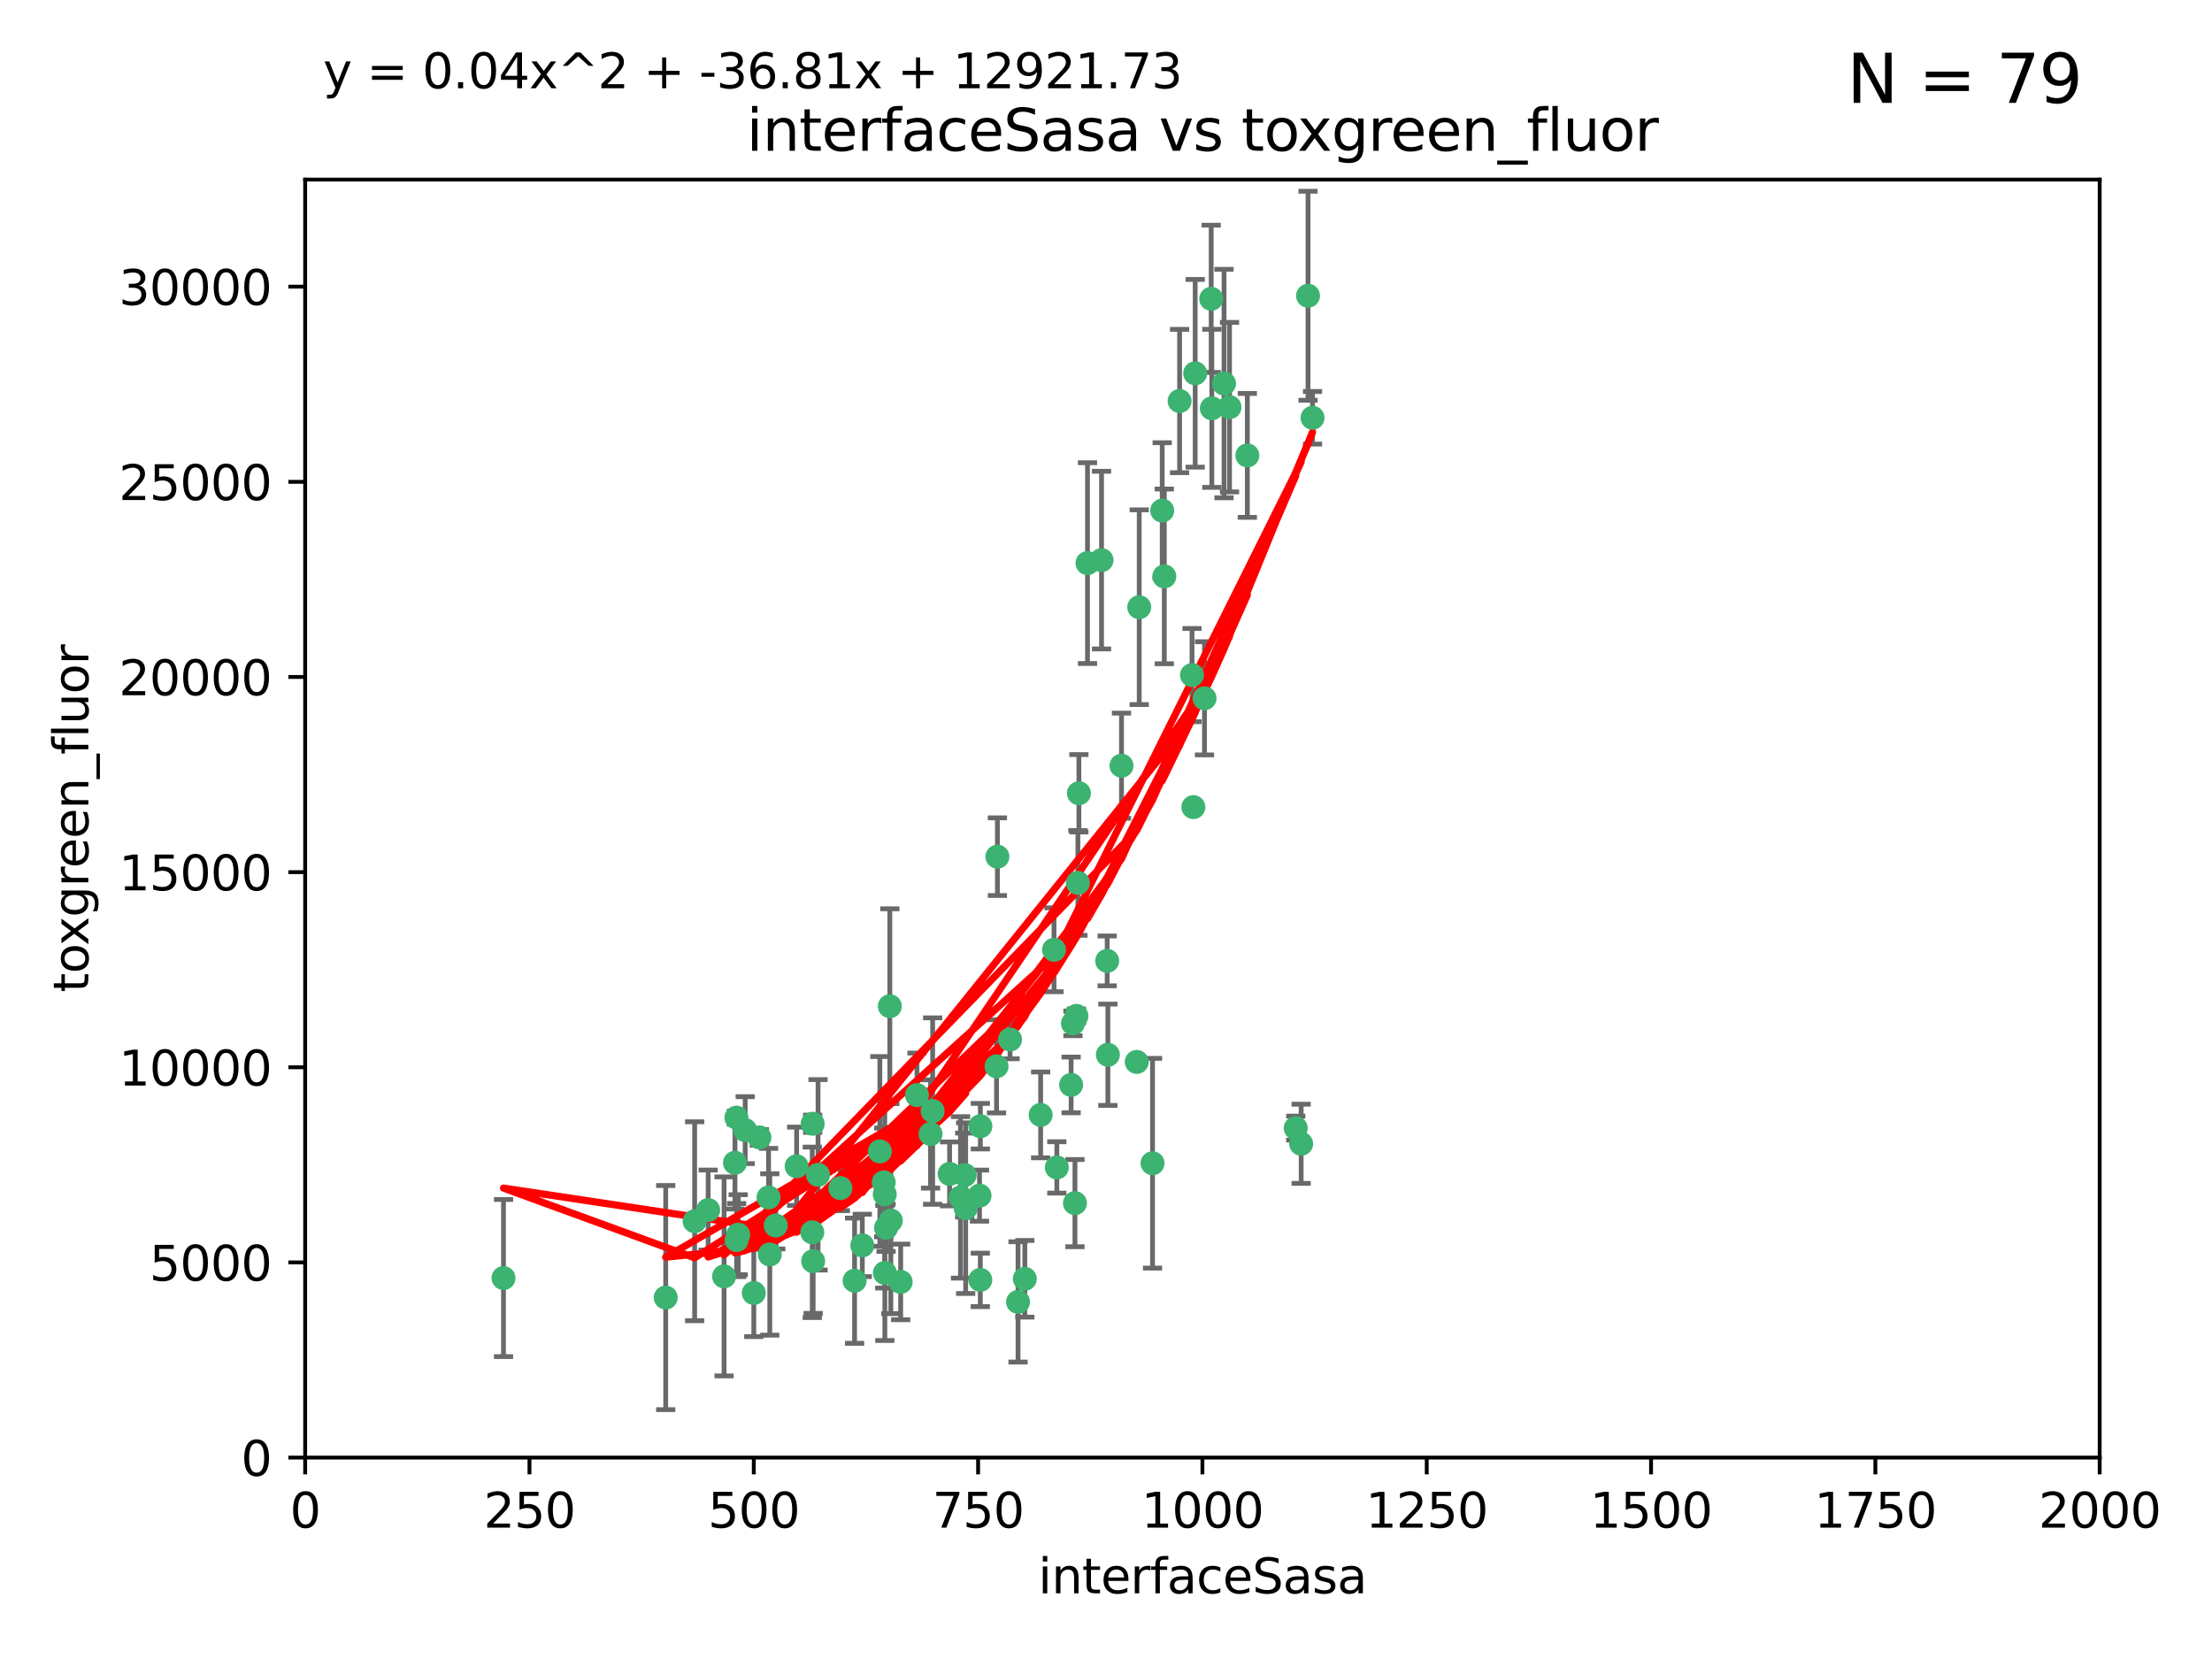 <?xml version="1.0" encoding="utf-8" standalone="no"?>
<!DOCTYPE svg PUBLIC "-//W3C//DTD SVG 1.1//EN"
  "http://www.w3.org/Graphics/SVG/1.1/DTD/svg11.dtd">
<svg xmlns:xlink="http://www.w3.org/1999/xlink" width="460.8pt" height="345.6pt" viewBox="0 0 460.8 345.6" xmlns="http://www.w3.org/2000/svg" version="1.1">
 <defs>
  <style type="text/css">*{stroke-linejoin: round; stroke-linecap: butt}</style>
 </defs>
 <g id="figure_1">
  <g id="patch_1">
   <path d="M 0 345.6 
L 460.8 345.6 
L 460.8 0 
L 0 0 
z
" style="fill: #ffffff"/>
  </g>
  <g id="axes_1">
   <g id="patch_2">
    <path d="M 63.571 303.64 
L 437.4 303.64 
L 437.4 37.411 
L 63.571 37.411 
z
" style="fill: #ffffff"/>
   </g>
   <g id="PathCollection_1">
    <defs>
     <path id="mbe83b9486f" d="M 0 1.118 
C 0.297 1.118 0.581 1 0.791 0.791 
C 1 0.581 1.118 0.297 1.118 0 
C 1.118 -0.297 1 -0.581 0.791 -0.791 
C 0.581 -1 0.297 -1.118 0 -1.118 
C -0.297 -1.118 -0.581 -1 -0.791 -0.791 
C -1 -0.581 -1.118 -0.297 -1.118 0 
C -1.118 0.297 -1 0.581 -0.791 0.791 
C -0.581 1 -0.297 1.118 0 1.118 
z
" style="stroke: #3cb371"/>
    </defs>
    <g clip-path="url(#pfe306bd2e5)">
     <use xlink:href="#mbe83b9486f" x="272.484" y="61.614" style="fill: #3cb371; stroke: #3cb371"/>
     <use xlink:href="#mbe83b9486f" x="242.11" y="106.358" style="fill: #3cb371; stroke: #3cb371"/>
     <use xlink:href="#mbe83b9486f" x="252.448" y="85.062" style="fill: #3cb371; stroke: #3cb371"/>
     <use xlink:href="#mbe83b9486f" x="254.987" y="79.9" style="fill: #3cb371; stroke: #3cb371"/>
     <use xlink:href="#mbe83b9486f" x="273.426" y="87.031" style="fill: #3cb371; stroke: #3cb371"/>
     <use xlink:href="#mbe83b9486f" x="250.921" y="145.468" style="fill: #3cb371; stroke: #3cb371"/>
     <use xlink:href="#mbe83b9486f" x="229.469" y="116.682" style="fill: #3cb371; stroke: #3cb371"/>
     <use xlink:href="#mbe83b9486f" x="226.546" y="117.306" style="fill: #3cb371; stroke: #3cb371"/>
     <use xlink:href="#mbe83b9486f" x="252.312" y="62.244" style="fill: #3cb371; stroke: #3cb371"/>
     <use xlink:href="#mbe83b9486f" x="179.632" y="259.442" style="fill: #3cb371; stroke: #3cb371"/>
     <use xlink:href="#mbe83b9486f" x="230.645" y="200.168" style="fill: #3cb371; stroke: #3cb371"/>
     <use xlink:href="#mbe83b9486f" x="259.843" y="94.872" style="fill: #3cb371; stroke: #3cb371"/>
     <use xlink:href="#mbe83b9486f" x="248.317" y="140.634" style="fill: #3cb371; stroke: #3cb371"/>
     <use xlink:href="#mbe83b9486f" x="242.546" y="120.071" style="fill: #3cb371; stroke: #3cb371"/>
     <use xlink:href="#mbe83b9486f" x="248.979" y="77.763" style="fill: #3cb371; stroke: #3cb371"/>
     <use xlink:href="#mbe83b9486f" x="224.757" y="165.251" style="fill: #3cb371; stroke: #3cb371"/>
     <use xlink:href="#mbe83b9486f" x="256.134" y="84.817" style="fill: #3cb371; stroke: #3cb371"/>
     <use xlink:href="#mbe83b9486f" x="230.789" y="219.726" style="fill: #3cb371; stroke: #3cb371"/>
     <use xlink:href="#mbe83b9486f" x="245.731" y="83.54" style="fill: #3cb371; stroke: #3cb371"/>
     <use xlink:href="#mbe83b9486f" x="269.927" y="235.012" style="fill: #3cb371; stroke: #3cb371"/>
     <use xlink:href="#mbe83b9486f" x="240.095" y="242.324" style="fill: #3cb371; stroke: #3cb371"/>
     <use xlink:href="#mbe83b9486f" x="223.133" y="226.007" style="fill: #3cb371; stroke: #3cb371"/>
     <use xlink:href="#mbe83b9486f" x="219.572" y="197.854" style="fill: #3cb371; stroke: #3cb371"/>
     <use xlink:href="#mbe83b9486f" x="224.235" y="211.632" style="fill: #3cb371; stroke: #3cb371"/>
     <use xlink:href="#mbe83b9486f" x="223.933" y="250.635" style="fill: #3cb371; stroke: #3cb371"/>
     <use xlink:href="#mbe83b9486f" x="207.778" y="178.461" style="fill: #3cb371; stroke: #3cb371"/>
     <use xlink:href="#mbe83b9486f" x="207.596" y="222.137" style="fill: #3cb371; stroke: #3cb371"/>
     <use xlink:href="#mbe83b9486f" x="237.321" y="126.494" style="fill: #3cb371; stroke: #3cb371"/>
     <use xlink:href="#mbe83b9486f" x="212.077" y="271.21" style="fill: #3cb371; stroke: #3cb371"/>
     <use xlink:href="#mbe83b9486f" x="184.096" y="246.318" style="fill: #3cb371; stroke: #3cb371"/>
     <use xlink:href="#mbe83b9486f" x="233.63" y="159.514" style="fill: #3cb371; stroke: #3cb371"/>
     <use xlink:href="#mbe83b9486f" x="271.054" y="238.271" style="fill: #3cb371; stroke: #3cb371"/>
     <use xlink:href="#mbe83b9486f" x="213.49" y="266.399" style="fill: #3cb371; stroke: #3cb371"/>
     <use xlink:href="#mbe83b9486f" x="204.226" y="234.61" style="fill: #3cb371; stroke: #3cb371"/>
     <use xlink:href="#mbe83b9486f" x="216.785" y="232.256" style="fill: #3cb371; stroke: #3cb371"/>
     <use xlink:href="#mbe83b9486f" x="223.514" y="213.19" style="fill: #3cb371; stroke: #3cb371"/>
     <use xlink:href="#mbe83b9486f" x="220.157" y="243.195" style="fill: #3cb371; stroke: #3cb371"/>
     <use xlink:href="#mbe83b9486f" x="160.361" y="261.328" style="fill: #3cb371; stroke: #3cb371"/>
     <use xlink:href="#mbe83b9486f" x="248.6" y="168.134" style="fill: #3cb371; stroke: #3cb371"/>
     <use xlink:href="#mbe83b9486f" x="236.807" y="221.217" style="fill: #3cb371; stroke: #3cb371"/>
     <use xlink:href="#mbe83b9486f" x="150.838" y="265.894" style="fill: #3cb371; stroke: #3cb371"/>
     <use xlink:href="#mbe83b9486f" x="224.544" y="183.926" style="fill: #3cb371; stroke: #3cb371"/>
     <use xlink:href="#mbe83b9486f" x="183.29" y="239.862" style="fill: #3cb371; stroke: #3cb371"/>
     <use xlink:href="#mbe83b9486f" x="204.215" y="266.625" style="fill: #3cb371; stroke: #3cb371"/>
     <use xlink:href="#mbe83b9486f" x="184.309" y="248.797" style="fill: #3cb371; stroke: #3cb371"/>
     <use xlink:href="#mbe83b9486f" x="201.17" y="251.686" style="fill: #3cb371; stroke: #3cb371"/>
     <use xlink:href="#mbe83b9486f" x="197.821" y="244.545" style="fill: #3cb371; stroke: #3cb371"/>
     <use xlink:href="#mbe83b9486f" x="178.028" y="266.793" style="fill: #3cb371; stroke: #3cb371"/>
     <use xlink:href="#mbe83b9486f" x="175.066" y="247.505" style="fill: #3cb371; stroke: #3cb371"/>
     <use xlink:href="#mbe83b9486f" x="193.852" y="236.229" style="fill: #3cb371; stroke: #3cb371"/>
     <use xlink:href="#mbe83b9486f" x="153.451" y="258.329" style="fill: #3cb371; stroke: #3cb371"/>
     <use xlink:href="#mbe83b9486f" x="169.213" y="256.714" style="fill: #3cb371; stroke: #3cb371"/>
     <use xlink:href="#mbe83b9486f" x="184.581" y="255.773" style="fill: #3cb371; stroke: #3cb371"/>
     <use xlink:href="#mbe83b9486f" x="184.331" y="265.178" style="fill: #3cb371; stroke: #3cb371"/>
     <use xlink:href="#mbe83b9486f" x="158.193" y="236.943" style="fill: #3cb371; stroke: #3cb371"/>
     <use xlink:href="#mbe83b9486f" x="191.024" y="228.123" style="fill: #3cb371; stroke: #3cb371"/>
     <use xlink:href="#mbe83b9486f" x="170.415" y="244.739" style="fill: #3cb371; stroke: #3cb371"/>
     <use xlink:href="#mbe83b9486f" x="185.576" y="254.269" style="fill: #3cb371; stroke: #3cb371"/>
     <use xlink:href="#mbe83b9486f" x="161.606" y="255.298" style="fill: #3cb371; stroke: #3cb371"/>
     <use xlink:href="#mbe83b9486f" x="210.413" y="216.55" style="fill: #3cb371; stroke: #3cb371"/>
     <use xlink:href="#mbe83b9486f" x="169.294" y="234.099" style="fill: #3cb371; stroke: #3cb371"/>
     <use xlink:href="#mbe83b9486f" x="147.524" y="252.073" style="fill: #3cb371; stroke: #3cb371"/>
     <use xlink:href="#mbe83b9486f" x="187.626" y="267.05" style="fill: #3cb371; stroke: #3cb371"/>
     <use xlink:href="#mbe83b9486f" x="194.288" y="231.454" style="fill: #3cb371; stroke: #3cb371"/>
     <use xlink:href="#mbe83b9486f" x="155.238" y="235.431" style="fill: #3cb371; stroke: #3cb371"/>
     <use xlink:href="#mbe83b9486f" x="153.778" y="257.206" style="fill: #3cb371; stroke: #3cb371"/>
     <use xlink:href="#mbe83b9486f" x="200.09" y="249.438" style="fill: #3cb371; stroke: #3cb371"/>
     <use xlink:href="#mbe83b9486f" x="169.393" y="262.719" style="fill: #3cb371; stroke: #3cb371"/>
     <use xlink:href="#mbe83b9486f" x="157.032" y="269.353" style="fill: #3cb371; stroke: #3cb371"/>
     <use xlink:href="#mbe83b9486f" x="138.681" y="270.307" style="fill: #3cb371; stroke: #3cb371"/>
     <use xlink:href="#mbe83b9486f" x="204.052" y="249.072" style="fill: #3cb371; stroke: #3cb371"/>
     <use xlink:href="#mbe83b9486f" x="144.707" y="254.408" style="fill: #3cb371; stroke: #3cb371"/>
     <use xlink:href="#mbe83b9486f" x="104.891" y="266.237" style="fill: #3cb371; stroke: #3cb371"/>
     <use xlink:href="#mbe83b9486f" x="165.952" y="242.954" style="fill: #3cb371; stroke: #3cb371"/>
     <use xlink:href="#mbe83b9486f" x="185.368" y="209.613" style="fill: #3cb371; stroke: #3cb371"/>
     <use xlink:href="#mbe83b9486f" x="200.968" y="244.789" style="fill: #3cb371; stroke: #3cb371"/>
     <use xlink:href="#mbe83b9486f" x="153.109" y="242.227" style="fill: #3cb371; stroke: #3cb371"/>
     <use xlink:href="#mbe83b9486f" x="153.414" y="232.825" style="fill: #3cb371; stroke: #3cb371"/>
     <use xlink:href="#mbe83b9486f" x="160.105" y="249.444" style="fill: #3cb371; stroke: #3cb371"/>
    </g>
   </g>
   <g id="matplotlib.axis_1">
    <g id="xtick_1">
     <g id="line2d_1">
      <defs>
       <path id="m028b2c3796" d="M 0 0 
L 0 3.5 
" style="stroke: #000000; stroke-width: 0.8"/>
      </defs>
      <g>
       <use xlink:href="#m028b2c3796" x="63.571" y="303.64" style="stroke: #000000; stroke-width: 0.8"/>
      </g>
     </g>
     <g id="text_1">
      <!-- 0 -->
      <g transform="translate(60.39 318.238)scale(0.1 -0.1)">
       <defs>
        <path id="DejaVuSans-30" d="M 2034 4250 
Q 1547 4250 1301 3770 
Q 1056 3291 1056 2328 
Q 1056 1369 1301 889 
Q 1547 409 2034 409 
Q 2525 409 2770 889 
Q 3016 1369 3016 2328 
Q 3016 3291 2770 3770 
Q 2525 4250 2034 4250 
z
M 2034 4750 
Q 2819 4750 3233 4129 
Q 3647 3509 3647 2328 
Q 3647 1150 3233 529 
Q 2819 -91 2034 -91 
Q 1250 -91 836 529 
Q 422 1150 422 2328 
Q 422 3509 836 4129 
Q 1250 4750 2034 4750 
z
" transform="scale(0.016)"/>
       </defs>
       <use xlink:href="#DejaVuSans-30"/>
      </g>
     </g>
    </g>
    <g id="xtick_2">
     <g id="line2d_2">
      <g>
       <use xlink:href="#m028b2c3796" x="110.3" y="303.64" style="stroke: #000000; stroke-width: 0.8"/>
      </g>
     </g>
     <g id="text_2">
      <!-- 250 -->
      <g transform="translate(100.756 318.238)scale(0.1 -0.1)">
       <defs>
        <path id="DejaVuSans-32" d="M 1228 531 
L 3431 531 
L 3431 0 
L 469 0 
L 469 531 
Q 828 903 1448 1529 
Q 2069 2156 2228 2338 
Q 2531 2678 2651 2914 
Q 2772 3150 2772 3378 
Q 2772 3750 2511 3984 
Q 2250 4219 1831 4219 
Q 1534 4219 1204 4116 
Q 875 4013 500 3803 
L 500 4441 
Q 881 4594 1212 4672 
Q 1544 4750 1819 4750 
Q 2544 4750 2975 4387 
Q 3406 4025 3406 3419 
Q 3406 3131 3298 2873 
Q 3191 2616 2906 2266 
Q 2828 2175 2409 1742 
Q 1991 1309 1228 531 
z
" transform="scale(0.016)"/>
        <path id="DejaVuSans-35" d="M 691 4666 
L 3169 4666 
L 3169 4134 
L 1269 4134 
L 1269 2991 
Q 1406 3038 1543 3061 
Q 1681 3084 1819 3084 
Q 2600 3084 3056 2656 
Q 3513 2228 3513 1497 
Q 3513 744 3044 326 
Q 2575 -91 1722 -91 
Q 1428 -91 1123 -41 
Q 819 9 494 109 
L 494 744 
Q 775 591 1075 516 
Q 1375 441 1709 441 
Q 2250 441 2565 725 
Q 2881 1009 2881 1497 
Q 2881 1984 2565 2268 
Q 2250 2553 1709 2553 
Q 1456 2553 1204 2497 
Q 953 2441 691 2322 
L 691 4666 
z
" transform="scale(0.016)"/>
       </defs>
       <use xlink:href="#DejaVuSans-32"/>
       <use xlink:href="#DejaVuSans-35" x="63.623"/>
       <use xlink:href="#DejaVuSans-30" x="127.246"/>
      </g>
     </g>
    </g>
    <g id="xtick_3">
     <g id="line2d_3">
      <g>
       <use xlink:href="#m028b2c3796" x="157.028" y="303.64" style="stroke: #000000; stroke-width: 0.8"/>
      </g>
     </g>
     <g id="text_3">
      <!-- 500 -->
      <g transform="translate(147.485 318.238)scale(0.1 -0.1)">
       <use xlink:href="#DejaVuSans-35"/>
       <use xlink:href="#DejaVuSans-30" x="63.623"/>
       <use xlink:href="#DejaVuSans-30" x="127.246"/>
      </g>
     </g>
    </g>
    <g id="xtick_4">
     <g id="line2d_4">
      <g>
       <use xlink:href="#m028b2c3796" x="203.757" y="303.64" style="stroke: #000000; stroke-width: 0.8"/>
      </g>
     </g>
     <g id="text_4">
      <!-- 750 -->
      <g transform="translate(194.213 318.238)scale(0.1 -0.1)">
       <defs>
        <path id="DejaVuSans-37" d="M 525 4666 
L 3525 4666 
L 3525 4397 
L 1831 0 
L 1172 0 
L 2766 4134 
L 525 4134 
L 525 4666 
z
" transform="scale(0.016)"/>
       </defs>
       <use xlink:href="#DejaVuSans-37"/>
       <use xlink:href="#DejaVuSans-35" x="63.623"/>
       <use xlink:href="#DejaVuSans-30" x="127.246"/>
      </g>
     </g>
    </g>
    <g id="xtick_5">
     <g id="line2d_5">
      <g>
       <use xlink:href="#m028b2c3796" x="250.486" y="303.64" style="stroke: #000000; stroke-width: 0.8"/>
      </g>
     </g>
     <g id="text_5">
      <!-- 1000 -->
      <g transform="translate(237.761 318.238)scale(0.1 -0.1)">
       <defs>
        <path id="DejaVuSans-31" d="M 794 531 
L 1825 531 
L 1825 4091 
L 703 3866 
L 703 4441 
L 1819 4666 
L 2450 4666 
L 2450 531 
L 3481 531 
L 3481 0 
L 794 0 
L 794 531 
z
" transform="scale(0.016)"/>
       </defs>
       <use xlink:href="#DejaVuSans-31"/>
       <use xlink:href="#DejaVuSans-30" x="63.623"/>
       <use xlink:href="#DejaVuSans-30" x="127.246"/>
       <use xlink:href="#DejaVuSans-30" x="190.869"/>
      </g>
     </g>
    </g>
    <g id="xtick_6">
     <g id="line2d_6">
      <g>
       <use xlink:href="#m028b2c3796" x="297.214" y="303.64" style="stroke: #000000; stroke-width: 0.8"/>
      </g>
     </g>
     <g id="text_6">
      <!-- 1250 -->
      <g transform="translate(284.489 318.238)scale(0.1 -0.1)">
       <use xlink:href="#DejaVuSans-31"/>
       <use xlink:href="#DejaVuSans-32" x="63.623"/>
       <use xlink:href="#DejaVuSans-35" x="127.246"/>
       <use xlink:href="#DejaVuSans-30" x="190.869"/>
      </g>
     </g>
    </g>
    <g id="xtick_7">
     <g id="line2d_7">
      <g>
       <use xlink:href="#m028b2c3796" x="343.943" y="303.64" style="stroke: #000000; stroke-width: 0.8"/>
      </g>
     </g>
     <g id="text_7">
      <!-- 1500 -->
      <g transform="translate(331.218 318.238)scale(0.1 -0.1)">
       <use xlink:href="#DejaVuSans-31"/>
       <use xlink:href="#DejaVuSans-35" x="63.623"/>
       <use xlink:href="#DejaVuSans-30" x="127.246"/>
       <use xlink:href="#DejaVuSans-30" x="190.869"/>
      </g>
     </g>
    </g>
    <g id="xtick_8">
     <g id="line2d_8">
      <g>
       <use xlink:href="#m028b2c3796" x="390.671" y="303.64" style="stroke: #000000; stroke-width: 0.8"/>
      </g>
     </g>
     <g id="text_8">
      <!-- 1750 -->
      <g transform="translate(377.946 318.238)scale(0.1 -0.1)">
       <use xlink:href="#DejaVuSans-31"/>
       <use xlink:href="#DejaVuSans-37" x="63.623"/>
       <use xlink:href="#DejaVuSans-35" x="127.246"/>
       <use xlink:href="#DejaVuSans-30" x="190.869"/>
      </g>
     </g>
    </g>
    <g id="xtick_9">
     <g id="line2d_9">
      <g>
       <use xlink:href="#m028b2c3796" x="437.4" y="303.64" style="stroke: #000000; stroke-width: 0.8"/>
      </g>
     </g>
     <g id="text_9">
      <!-- 2000 -->
      <g transform="translate(424.675 318.238)scale(0.1 -0.1)">
       <use xlink:href="#DejaVuSans-32"/>
       <use xlink:href="#DejaVuSans-30" x="63.623"/>
       <use xlink:href="#DejaVuSans-30" x="127.246"/>
       <use xlink:href="#DejaVuSans-30" x="190.869"/>
      </g>
     </g>
    </g>
    <g id="text_10">
     <!-- interfaceSasa -->
     <g transform="translate(216.279 331.917)scale(0.1 -0.1)">
      <defs>
       <path id="DejaVuSans-69" d="M 603 3500 
L 1178 3500 
L 1178 0 
L 603 0 
L 603 3500 
z
M 603 4863 
L 1178 4863 
L 1178 4134 
L 603 4134 
L 603 4863 
z
" transform="scale(0.016)"/>
       <path id="DejaVuSans-6e" d="M 3513 2113 
L 3513 0 
L 2938 0 
L 2938 2094 
Q 2938 2591 2744 2837 
Q 2550 3084 2163 3084 
Q 1697 3084 1428 2787 
Q 1159 2491 1159 1978 
L 1159 0 
L 581 0 
L 581 3500 
L 1159 3500 
L 1159 2956 
Q 1366 3272 1645 3428 
Q 1925 3584 2291 3584 
Q 2894 3584 3203 3211 
Q 3513 2838 3513 2113 
z
" transform="scale(0.016)"/>
       <path id="DejaVuSans-74" d="M 1172 4494 
L 1172 3500 
L 2356 3500 
L 2356 3053 
L 1172 3053 
L 1172 1153 
Q 1172 725 1289 603 
Q 1406 481 1766 481 
L 2356 481 
L 2356 0 
L 1766 0 
Q 1100 0 847 248 
Q 594 497 594 1153 
L 594 3053 
L 172 3053 
L 172 3500 
L 594 3500 
L 594 4494 
L 1172 4494 
z
" transform="scale(0.016)"/>
       <path id="DejaVuSans-65" d="M 3597 1894 
L 3597 1613 
L 953 1613 
Q 991 1019 1311 708 
Q 1631 397 2203 397 
Q 2534 397 2845 478 
Q 3156 559 3463 722 
L 3463 178 
Q 3153 47 2828 -22 
Q 2503 -91 2169 -91 
Q 1331 -91 842 396 
Q 353 884 353 1716 
Q 353 2575 817 3079 
Q 1281 3584 2069 3584 
Q 2775 3584 3186 3129 
Q 3597 2675 3597 1894 
z
M 3022 2063 
Q 3016 2534 2758 2815 
Q 2500 3097 2075 3097 
Q 1594 3097 1305 2825 
Q 1016 2553 972 2059 
L 3022 2063 
z
" transform="scale(0.016)"/>
       <path id="DejaVuSans-72" d="M 2631 2963 
Q 2534 3019 2420 3045 
Q 2306 3072 2169 3072 
Q 1681 3072 1420 2755 
Q 1159 2438 1159 1844 
L 1159 0 
L 581 0 
L 581 3500 
L 1159 3500 
L 1159 2956 
Q 1341 3275 1631 3429 
Q 1922 3584 2338 3584 
Q 2397 3584 2469 3576 
Q 2541 3569 2628 3553 
L 2631 2963 
z
" transform="scale(0.016)"/>
       <path id="DejaVuSans-66" d="M 2375 4863 
L 2375 4384 
L 1825 4384 
Q 1516 4384 1395 4259 
Q 1275 4134 1275 3809 
L 1275 3500 
L 2222 3500 
L 2222 3053 
L 1275 3053 
L 1275 0 
L 697 0 
L 697 3053 
L 147 3053 
L 147 3500 
L 697 3500 
L 697 3744 
Q 697 4328 969 4595 
Q 1241 4863 1831 4863 
L 2375 4863 
z
" transform="scale(0.016)"/>
       <path id="DejaVuSans-61" d="M 2194 1759 
Q 1497 1759 1228 1600 
Q 959 1441 959 1056 
Q 959 750 1161 570 
Q 1363 391 1709 391 
Q 2188 391 2477 730 
Q 2766 1069 2766 1631 
L 2766 1759 
L 2194 1759 
z
M 3341 1997 
L 3341 0 
L 2766 0 
L 2766 531 
Q 2569 213 2275 61 
Q 1981 -91 1556 -91 
Q 1019 -91 701 211 
Q 384 513 384 1019 
Q 384 1609 779 1909 
Q 1175 2209 1959 2209 
L 2766 2209 
L 2766 2266 
Q 2766 2663 2505 2880 
Q 2244 3097 1772 3097 
Q 1472 3097 1187 3025 
Q 903 2953 641 2809 
L 641 3341 
Q 956 3463 1253 3523 
Q 1550 3584 1831 3584 
Q 2591 3584 2966 3190 
Q 3341 2797 3341 1997 
z
" transform="scale(0.016)"/>
       <path id="DejaVuSans-63" d="M 3122 3366 
L 3122 2828 
Q 2878 2963 2633 3030 
Q 2388 3097 2138 3097 
Q 1578 3097 1268 2742 
Q 959 2388 959 1747 
Q 959 1106 1268 751 
Q 1578 397 2138 397 
Q 2388 397 2633 464 
Q 2878 531 3122 666 
L 3122 134 
Q 2881 22 2623 -34 
Q 2366 -91 2075 -91 
Q 1284 -91 818 406 
Q 353 903 353 1747 
Q 353 2603 823 3093 
Q 1294 3584 2113 3584 
Q 2378 3584 2631 3529 
Q 2884 3475 3122 3366 
z
" transform="scale(0.016)"/>
       <path id="DejaVuSans-53" d="M 3425 4513 
L 3425 3897 
Q 3066 4069 2747 4153 
Q 2428 4238 2131 4238 
Q 1616 4238 1336 4038 
Q 1056 3838 1056 3469 
Q 1056 3159 1242 3001 
Q 1428 2844 1947 2747 
L 2328 2669 
Q 3034 2534 3370 2195 
Q 3706 1856 3706 1288 
Q 3706 609 3251 259 
Q 2797 -91 1919 -91 
Q 1588 -91 1214 -16 
Q 841 59 441 206 
L 441 856 
Q 825 641 1194 531 
Q 1563 422 1919 422 
Q 2459 422 2753 634 
Q 3047 847 3047 1241 
Q 3047 1584 2836 1778 
Q 2625 1972 2144 2069 
L 1759 2144 
Q 1053 2284 737 2584 
Q 422 2884 422 3419 
Q 422 4038 858 4394 
Q 1294 4750 2059 4750 
Q 2388 4750 2728 4690 
Q 3069 4631 3425 4513 
z
" transform="scale(0.016)"/>
       <path id="DejaVuSans-73" d="M 2834 3397 
L 2834 2853 
Q 2591 2978 2328 3040 
Q 2066 3103 1784 3103 
Q 1356 3103 1142 2972 
Q 928 2841 928 2578 
Q 928 2378 1081 2264 
Q 1234 2150 1697 2047 
L 1894 2003 
Q 2506 1872 2764 1633 
Q 3022 1394 3022 966 
Q 3022 478 2636 193 
Q 2250 -91 1575 -91 
Q 1294 -91 989 -36 
Q 684 19 347 128 
L 347 722 
Q 666 556 975 473 
Q 1284 391 1588 391 
Q 1994 391 2212 530 
Q 2431 669 2431 922 
Q 2431 1156 2273 1281 
Q 2116 1406 1581 1522 
L 1381 1569 
Q 847 1681 609 1914 
Q 372 2147 372 2553 
Q 372 3047 722 3315 
Q 1072 3584 1716 3584 
Q 2034 3584 2315 3537 
Q 2597 3491 2834 3397 
z
" transform="scale(0.016)"/>
      </defs>
      <use xlink:href="#DejaVuSans-69"/>
      <use xlink:href="#DejaVuSans-6e" x="27.783"/>
      <use xlink:href="#DejaVuSans-74" x="91.162"/>
      <use xlink:href="#DejaVuSans-65" x="130.371"/>
      <use xlink:href="#DejaVuSans-72" x="191.895"/>
      <use xlink:href="#DejaVuSans-66" x="233.008"/>
      <use xlink:href="#DejaVuSans-61" x="268.213"/>
      <use xlink:href="#DejaVuSans-63" x="329.492"/>
      <use xlink:href="#DejaVuSans-65" x="384.473"/>
      <use xlink:href="#DejaVuSans-53" x="445.996"/>
      <use xlink:href="#DejaVuSans-61" x="509.473"/>
      <use xlink:href="#DejaVuSans-73" x="570.752"/>
      <use xlink:href="#DejaVuSans-61" x="622.852"/>
     </g>
    </g>
   </g>
   <g id="matplotlib.axis_2">
    <g id="ytick_1">
     <g id="line2d_10">
      <defs>
       <path id="m5d52cc7964" d="M 0 0 
L -3.5 0 
" style="stroke: #000000; stroke-width: 0.8"/>
      </defs>
      <g>
       <use xlink:href="#m5d52cc7964" x="63.571" y="303.64" style="stroke: #000000; stroke-width: 0.8"/>
      </g>
     </g>
     <g id="text_11">
      <!-- 0 -->
      <g transform="translate(50.209 307.439)scale(0.1 -0.1)">
       <use xlink:href="#DejaVuSans-30"/>
      </g>
     </g>
    </g>
    <g id="ytick_2">
     <g id="line2d_11">
      <g>
       <use xlink:href="#m5d52cc7964" x="63.571" y="262.986" style="stroke: #000000; stroke-width: 0.8"/>
      </g>
     </g>
     <g id="text_12">
      <!-- 5000 -->
      <g transform="translate(31.121 266.786)scale(0.1 -0.1)">
       <use xlink:href="#DejaVuSans-35"/>
       <use xlink:href="#DejaVuSans-30" x="63.623"/>
       <use xlink:href="#DejaVuSans-30" x="127.246"/>
       <use xlink:href="#DejaVuSans-30" x="190.869"/>
      </g>
     </g>
    </g>
    <g id="ytick_3">
     <g id="line2d_12">
      <g>
       <use xlink:href="#m5d52cc7964" x="63.571" y="222.333" style="stroke: #000000; stroke-width: 0.8"/>
      </g>
     </g>
     <g id="text_13">
      <!-- 10000 -->
      <g transform="translate(24.759 226.132)scale(0.1 -0.1)">
       <use xlink:href="#DejaVuSans-31"/>
       <use xlink:href="#DejaVuSans-30" x="63.623"/>
       <use xlink:href="#DejaVuSans-30" x="127.246"/>
       <use xlink:href="#DejaVuSans-30" x="190.869"/>
       <use xlink:href="#DejaVuSans-30" x="254.492"/>
      </g>
     </g>
    </g>
    <g id="ytick_4">
     <g id="line2d_13">
      <g>
       <use xlink:href="#m5d52cc7964" x="63.571" y="181.679" style="stroke: #000000; stroke-width: 0.8"/>
      </g>
     </g>
     <g id="text_14">
      <!-- 15000 -->
      <g transform="translate(24.759 185.478)scale(0.1 -0.1)">
       <use xlink:href="#DejaVuSans-31"/>
       <use xlink:href="#DejaVuSans-35" x="63.623"/>
       <use xlink:href="#DejaVuSans-30" x="127.246"/>
       <use xlink:href="#DejaVuSans-30" x="190.869"/>
       <use xlink:href="#DejaVuSans-30" x="254.492"/>
      </g>
     </g>
    </g>
    <g id="ytick_5">
     <g id="line2d_14">
      <g>
       <use xlink:href="#m5d52cc7964" x="63.571" y="141.026" style="stroke: #000000; stroke-width: 0.8"/>
      </g>
     </g>
     <g id="text_15">
      <!-- 20000 -->
      <g transform="translate(24.759 144.825)scale(0.1 -0.1)">
       <use xlink:href="#DejaVuSans-32"/>
       <use xlink:href="#DejaVuSans-30" x="63.623"/>
       <use xlink:href="#DejaVuSans-30" x="127.246"/>
       <use xlink:href="#DejaVuSans-30" x="190.869"/>
       <use xlink:href="#DejaVuSans-30" x="254.492"/>
      </g>
     </g>
    </g>
    <g id="ytick_6">
     <g id="line2d_15">
      <g>
       <use xlink:href="#m5d52cc7964" x="63.571" y="100.372" style="stroke: #000000; stroke-width: 0.8"/>
      </g>
     </g>
     <g id="text_16">
      <!-- 25000 -->
      <g transform="translate(24.759 104.171)scale(0.1 -0.1)">
       <use xlink:href="#DejaVuSans-32"/>
       <use xlink:href="#DejaVuSans-35" x="63.623"/>
       <use xlink:href="#DejaVuSans-30" x="127.246"/>
       <use xlink:href="#DejaVuSans-30" x="190.869"/>
       <use xlink:href="#DejaVuSans-30" x="254.492"/>
      </g>
     </g>
    </g>
    <g id="ytick_7">
     <g id="line2d_16">
      <g>
       <use xlink:href="#m5d52cc7964" x="63.571" y="59.718" style="stroke: #000000; stroke-width: 0.8"/>
      </g>
     </g>
     <g id="text_17">
      <!-- 30000 -->
      <g transform="translate(24.759 63.518)scale(0.1 -0.1)">
       <defs>
        <path id="DejaVuSans-33" d="M 2597 2516 
Q 3050 2419 3304 2112 
Q 3559 1806 3559 1356 
Q 3559 666 3084 287 
Q 2609 -91 1734 -91 
Q 1441 -91 1130 -33 
Q 819 25 488 141 
L 488 750 
Q 750 597 1062 519 
Q 1375 441 1716 441 
Q 2309 441 2620 675 
Q 2931 909 2931 1356 
Q 2931 1769 2642 2001 
Q 2353 2234 1838 2234 
L 1294 2234 
L 1294 2753 
L 1863 2753 
Q 2328 2753 2575 2939 
Q 2822 3125 2822 3475 
Q 2822 3834 2567 4026 
Q 2313 4219 1838 4219 
Q 1578 4219 1281 4162 
Q 984 4106 628 3988 
L 628 4550 
Q 988 4650 1302 4700 
Q 1616 4750 1894 4750 
Q 2613 4750 3031 4423 
Q 3450 4097 3450 3541 
Q 3450 3153 3228 2886 
Q 3006 2619 2597 2516 
z
" transform="scale(0.016)"/>
       </defs>
       <use xlink:href="#DejaVuSans-33"/>
       <use xlink:href="#DejaVuSans-30" x="63.623"/>
       <use xlink:href="#DejaVuSans-30" x="127.246"/>
       <use xlink:href="#DejaVuSans-30" x="190.869"/>
       <use xlink:href="#DejaVuSans-30" x="254.492"/>
      </g>
     </g>
    </g>
    <g id="text_18">
     <!-- toxgreen_fluor -->
     <g transform="translate(18.401 206.72)rotate(-90)scale(0.1 -0.1)">
      <defs>
       <path id="DejaVuSans-6f" d="M 1959 3097 
Q 1497 3097 1228 2736 
Q 959 2375 959 1747 
Q 959 1119 1226 758 
Q 1494 397 1959 397 
Q 2419 397 2687 759 
Q 2956 1122 2956 1747 
Q 2956 2369 2687 2733 
Q 2419 3097 1959 3097 
z
M 1959 3584 
Q 2709 3584 3137 3096 
Q 3566 2609 3566 1747 
Q 3566 888 3137 398 
Q 2709 -91 1959 -91 
Q 1206 -91 779 398 
Q 353 888 353 1747 
Q 353 2609 779 3096 
Q 1206 3584 1959 3584 
z
" transform="scale(0.016)"/>
       <path id="DejaVuSans-78" d="M 3513 3500 
L 2247 1797 
L 3578 0 
L 2900 0 
L 1881 1375 
L 863 0 
L 184 0 
L 1544 1831 
L 300 3500 
L 978 3500 
L 1906 2253 
L 2834 3500 
L 3513 3500 
z
" transform="scale(0.016)"/>
       <path id="DejaVuSans-67" d="M 2906 1791 
Q 2906 2416 2648 2759 
Q 2391 3103 1925 3103 
Q 1463 3103 1205 2759 
Q 947 2416 947 1791 
Q 947 1169 1205 825 
Q 1463 481 1925 481 
Q 2391 481 2648 825 
Q 2906 1169 2906 1791 
z
M 3481 434 
Q 3481 -459 3084 -895 
Q 2688 -1331 1869 -1331 
Q 1566 -1331 1297 -1286 
Q 1028 -1241 775 -1147 
L 775 -588 
Q 1028 -725 1275 -790 
Q 1522 -856 1778 -856 
Q 2344 -856 2625 -561 
Q 2906 -266 2906 331 
L 2906 616 
Q 2728 306 2450 153 
Q 2172 0 1784 0 
Q 1141 0 747 490 
Q 353 981 353 1791 
Q 353 2603 747 3093 
Q 1141 3584 1784 3584 
Q 2172 3584 2450 3431 
Q 2728 3278 2906 2969 
L 2906 3500 
L 3481 3500 
L 3481 434 
z
" transform="scale(0.016)"/>
       <path id="DejaVuSans-5f" d="M 3263 -1063 
L 3263 -1509 
L -63 -1509 
L -63 -1063 
L 3263 -1063 
z
" transform="scale(0.016)"/>
       <path id="DejaVuSans-6c" d="M 603 4863 
L 1178 4863 
L 1178 0 
L 603 0 
L 603 4863 
z
" transform="scale(0.016)"/>
       <path id="DejaVuSans-75" d="M 544 1381 
L 544 3500 
L 1119 3500 
L 1119 1403 
Q 1119 906 1312 657 
Q 1506 409 1894 409 
Q 2359 409 2629 706 
Q 2900 1003 2900 1516 
L 2900 3500 
L 3475 3500 
L 3475 0 
L 2900 0 
L 2900 538 
Q 2691 219 2414 64 
Q 2138 -91 1772 -91 
Q 1169 -91 856 284 
Q 544 659 544 1381 
z
M 1991 3584 
L 1991 3584 
z
" transform="scale(0.016)"/>
      </defs>
      <use xlink:href="#DejaVuSans-74"/>
      <use xlink:href="#DejaVuSans-6f" x="39.209"/>
      <use xlink:href="#DejaVuSans-78" x="97.266"/>
      <use xlink:href="#DejaVuSans-67" x="156.445"/>
      <use xlink:href="#DejaVuSans-72" x="219.922"/>
      <use xlink:href="#DejaVuSans-65" x="258.785"/>
      <use xlink:href="#DejaVuSans-65" x="320.309"/>
      <use xlink:href="#DejaVuSans-6e" x="381.832"/>
      <use xlink:href="#DejaVuSans-5f" x="445.211"/>
      <use xlink:href="#DejaVuSans-66" x="495.211"/>
      <use xlink:href="#DejaVuSans-6c" x="530.416"/>
      <use xlink:href="#DejaVuSans-75" x="558.199"/>
      <use xlink:href="#DejaVuSans-6f" x="621.578"/>
      <use xlink:href="#DejaVuSans-72" x="682.76"/>
     </g>
    </g>
   </g>
   <g id="LineCollection_1">
    <path d="M 272.484 83.38 
L 272.484 39.848 
" clip-path="url(#pfe306bd2e5)" style="fill: none; stroke: #696969"/>
    <path d="M 242.11 120.489 
L 242.11 92.227 
" clip-path="url(#pfe306bd2e5)" style="fill: none; stroke: #696969"/>
    <path d="M 252.448 101.528 
L 252.448 68.595 
" clip-path="url(#pfe306bd2e5)" style="fill: none; stroke: #696969"/>
    <path d="M 254.987 103.698 
L 254.987 56.102 
" clip-path="url(#pfe306bd2e5)" style="fill: none; stroke: #696969"/>
    <path d="M 273.426 92.506 
L 273.426 81.557 
" clip-path="url(#pfe306bd2e5)" style="fill: none; stroke: #696969"/>
    <path d="M 250.921 157.254 
L 250.921 133.683 
" clip-path="url(#pfe306bd2e5)" style="fill: none; stroke: #696969"/>
    <path d="M 229.469 135.19 
L 229.469 98.175 
" clip-path="url(#pfe306bd2e5)" style="fill: none; stroke: #696969"/>
    <path d="M 226.546 138.218 
L 226.546 96.393 
" clip-path="url(#pfe306bd2e5)" style="fill: none; stroke: #696969"/>
    <path d="M 252.312 77.579 
L 252.312 46.91 
" clip-path="url(#pfe306bd2e5)" style="fill: none; stroke: #696969"/>
    <path d="M 179.632 265.941 
L 179.632 252.944 
" clip-path="url(#pfe306bd2e5)" style="fill: none; stroke: #696969"/>
    <path d="M 230.645 205.359 
L 230.645 194.977 
" clip-path="url(#pfe306bd2e5)" style="fill: none; stroke: #696969"/>
    <path d="M 259.843 107.775 
L 259.843 81.969 
" clip-path="url(#pfe306bd2e5)" style="fill: none; stroke: #696969"/>
    <path d="M 248.317 150.349 
L 248.317 130.92 
" clip-path="url(#pfe306bd2e5)" style="fill: none; stroke: #696969"/>
    <path d="M 242.546 138.271 
L 242.546 101.87 
" clip-path="url(#pfe306bd2e5)" style="fill: none; stroke: #696969"/>
    <path d="M 248.979 97.317 
L 248.979 58.209 
" clip-path="url(#pfe306bd2e5)" style="fill: none; stroke: #696969"/>
    <path d="M 224.757 173.31 
L 224.757 157.193 
" clip-path="url(#pfe306bd2e5)" style="fill: none; stroke: #696969"/>
    <path d="M 256.134 102.476 
L 256.134 67.157 
" clip-path="url(#pfe306bd2e5)" style="fill: none; stroke: #696969"/>
    <path d="M 230.789 230.277 
L 230.789 209.176 
" clip-path="url(#pfe306bd2e5)" style="fill: none; stroke: #696969"/>
    <path d="M 245.731 98.468 
L 245.731 68.613 
" clip-path="url(#pfe306bd2e5)" style="fill: none; stroke: #696969"/>
    <path d="M 269.927 237.516 
L 269.927 232.507 
" clip-path="url(#pfe306bd2e5)" style="fill: none; stroke: #696969"/>
    <path d="M 240.095 264.166 
L 240.095 220.481 
" clip-path="url(#pfe306bd2e5)" style="fill: none; stroke: #696969"/>
    <path d="M 223.133 231.811 
L 223.133 220.203 
" clip-path="url(#pfe306bd2e5)" style="fill: none; stroke: #696969"/>
    <path d="M 219.572 206.59 
L 219.572 189.118 
" clip-path="url(#pfe306bd2e5)" style="fill: none; stroke: #696969"/>
    <path d="M 224.235 213.084 
L 224.235 210.18 
" clip-path="url(#pfe306bd2e5)" style="fill: none; stroke: #696969"/>
    <path d="M 223.933 259.717 
L 223.933 241.553 
" clip-path="url(#pfe306bd2e5)" style="fill: none; stroke: #696969"/>
    <path d="M 207.778 186.549 
L 207.778 170.372 
" clip-path="url(#pfe306bd2e5)" style="fill: none; stroke: #696969"/>
    <path d="M 207.596 231.84 
L 207.596 212.434 
" clip-path="url(#pfe306bd2e5)" style="fill: none; stroke: #696969"/>
    <path d="M 237.321 146.774 
L 237.321 106.214 
" clip-path="url(#pfe306bd2e5)" style="fill: none; stroke: #696969"/>
    <path d="M 212.077 283.742 
L 212.077 258.678 
" clip-path="url(#pfe306bd2e5)" style="fill: none; stroke: #696969"/>
    <path d="M 184.096 257.644 
L 184.096 234.991 
" clip-path="url(#pfe306bd2e5)" style="fill: none; stroke: #696969"/>
    <path d="M 233.63 170.467 
L 233.63 148.56 
" clip-path="url(#pfe306bd2e5)" style="fill: none; stroke: #696969"/>
    <path d="M 271.054 246.513 
L 271.054 230.028 
" clip-path="url(#pfe306bd2e5)" style="fill: none; stroke: #696969"/>
    <path d="M 213.49 274.385 
L 213.49 258.414 
" clip-path="url(#pfe306bd2e5)" style="fill: none; stroke: #696969"/>
    <path d="M 204.226 239.354 
L 204.226 229.865 
" clip-path="url(#pfe306bd2e5)" style="fill: none; stroke: #696969"/>
    <path d="M 216.785 241.194 
L 216.785 223.317 
" clip-path="url(#pfe306bd2e5)" style="fill: none; stroke: #696969"/>
    <path d="M 223.514 215.762 
L 223.514 210.618 
" clip-path="url(#pfe306bd2e5)" style="fill: none; stroke: #696969"/>
    <path d="M 220.157 248.545 
L 220.157 237.845 
" clip-path="url(#pfe306bd2e5)" style="fill: none; stroke: #696969"/>
    <path d="M 160.361 278.138 
L 160.361 244.518 
" clip-path="url(#pfe306bd2e5)" style="fill: none; stroke: #696969"/>
    <path d="M 248.6 168.892 
L 248.6 167.376 
" clip-path="url(#pfe306bd2e5)" style="fill: none; stroke: #696969"/>
    <path d="M 236.807 222.051 
L 236.807 220.383 
" clip-path="url(#pfe306bd2e5)" style="fill: none; stroke: #696969"/>
    <path d="M 150.838 286.62 
L 150.838 245.167 
" clip-path="url(#pfe306bd2e5)" style="fill: none; stroke: #696969"/>
    <path d="M 224.544 194.845 
L 224.544 173.007 
" clip-path="url(#pfe306bd2e5)" style="fill: none; stroke: #696969"/>
    <path d="M 183.29 259.624 
L 183.29 220.1 
" clip-path="url(#pfe306bd2e5)" style="fill: none; stroke: #696969"/>
    <path d="M 204.215 272.192 
L 204.215 261.058 
" clip-path="url(#pfe306bd2e5)" style="fill: none; stroke: #696969"/>
    <path d="M 184.309 268.328 
L 184.309 229.266 
" clip-path="url(#pfe306bd2e5)" style="fill: none; stroke: #696969"/>
    <path d="M 201.17 269.46 
L 201.17 233.912 
" clip-path="url(#pfe306bd2e5)" style="fill: none; stroke: #696969"/>
    <path d="M 197.821 251.202 
L 197.821 237.887 
" clip-path="url(#pfe306bd2e5)" style="fill: none; stroke: #696969"/>
    <path d="M 178.028 279.835 
L 178.028 253.752 
" clip-path="url(#pfe306bd2e5)" style="fill: none; stroke: #696969"/>
    <path d="M 175.066 252.2 
L 175.066 242.809 
" clip-path="url(#pfe306bd2e5)" style="fill: none; stroke: #696969"/>
    <path d="M 193.852 247.506 
L 193.852 224.952 
" clip-path="url(#pfe306bd2e5)" style="fill: none; stroke: #696969"/>
    <path d="M 153.451 265.947 
L 153.451 250.711 
" clip-path="url(#pfe306bd2e5)" style="fill: none; stroke: #696969"/>
    <path d="M 169.213 274.47 
L 169.213 238.958 
" clip-path="url(#pfe306bd2e5)" style="fill: none; stroke: #696969"/>
    <path d="M 184.581 260.699 
L 184.581 250.847 
" clip-path="url(#pfe306bd2e5)" style="fill: none; stroke: #696969"/>
    <path d="M 184.331 279.248 
L 184.331 251.108 
" clip-path="url(#pfe306bd2e5)" style="fill: none; stroke: #696969"/>
    <path d="M 158.193 238.573 
L 158.193 235.313 
" clip-path="url(#pfe306bd2e5)" style="fill: none; stroke: #696969"/>
    <path d="M 191.024 236.876 
L 191.024 219.369 
" clip-path="url(#pfe306bd2e5)" style="fill: none; stroke: #696969"/>
    <path d="M 170.415 264.575 
L 170.415 224.902 
" clip-path="url(#pfe306bd2e5)" style="fill: none; stroke: #696969"/>
    <path d="M 185.576 273.656 
L 185.576 234.881 
" clip-path="url(#pfe306bd2e5)" style="fill: none; stroke: #696969"/>
    <path d="M 161.606 260.179 
L 161.606 250.417 
" clip-path="url(#pfe306bd2e5)" style="fill: none; stroke: #696969"/>
    <path d="M 210.413 220.567 
L 210.413 212.534 
" clip-path="url(#pfe306bd2e5)" style="fill: none; stroke: #696969"/>
    <path d="M 169.294 235.898 
L 169.294 232.3 
" clip-path="url(#pfe306bd2e5)" style="fill: none; stroke: #696969"/>
    <path d="M 147.524 260.406 
L 147.524 243.74 
" clip-path="url(#pfe306bd2e5)" style="fill: none; stroke: #696969"/>
    <path d="M 187.626 274.924 
L 187.626 259.176 
" clip-path="url(#pfe306bd2e5)" style="fill: none; stroke: #696969"/>
    <path d="M 194.288 250.871 
L 194.288 212.037 
" clip-path="url(#pfe306bd2e5)" style="fill: none; stroke: #696969"/>
    <path d="M 155.238 242.403 
L 155.238 228.458 
" clip-path="url(#pfe306bd2e5)" style="fill: none; stroke: #696969"/>
    <path d="M 153.778 265.54 
L 153.778 248.873 
" clip-path="url(#pfe306bd2e5)" style="fill: none; stroke: #696969"/>
    <path d="M 200.09 266.257 
L 200.09 232.619 
" clip-path="url(#pfe306bd2e5)" style="fill: none; stroke: #696969"/>
    <path d="M 169.393 273.599 
L 169.393 251.839 
" clip-path="url(#pfe306bd2e5)" style="fill: none; stroke: #696969"/>
    <path d="M 157.032 278.442 
L 157.032 260.264 
" clip-path="url(#pfe306bd2e5)" style="fill: none; stroke: #696969"/>
    <path d="M 138.681 293.652 
L 138.681 246.963 
" clip-path="url(#pfe306bd2e5)" style="fill: none; stroke: #696969"/>
    <path d="M 204.052 254.396 
L 204.052 243.748 
" clip-path="url(#pfe306bd2e5)" style="fill: none; stroke: #696969"/>
    <path d="M 144.707 275.128 
L 144.707 233.688 
" clip-path="url(#pfe306bd2e5)" style="fill: none; stroke: #696969"/>
    <path d="M 104.891 282.602 
L 104.891 249.872 
" clip-path="url(#pfe306bd2e5)" style="fill: none; stroke: #696969"/>
    <path d="M 165.952 251.109 
L 165.952 234.798 
" clip-path="url(#pfe306bd2e5)" style="fill: none; stroke: #696969"/>
    <path d="M 185.368 229.904 
L 185.368 189.322 
" clip-path="url(#pfe306bd2e5)" style="fill: none; stroke: #696969"/>
    <path d="M 200.968 253.537 
L 200.968 236.041 
" clip-path="url(#pfe306bd2e5)" style="fill: none; stroke: #696969"/>
    <path d="M 153.109 251.85 
L 153.109 232.604 
" clip-path="url(#pfe306bd2e5)" style="fill: none; stroke: #696969"/>
    <path d="M 153.414 234.174 
L 153.414 231.476 
" clip-path="url(#pfe306bd2e5)" style="fill: none; stroke: #696969"/>
    <path d="M 160.105 259.662 
L 160.105 239.226 
" clip-path="url(#pfe306bd2e5)" style="fill: none; stroke: #696969"/>
   </g>
   <g id="line2d_17">
    <defs>
     <path id="m943d582d56" d="M 2 0 
L -2 -0 
" style="stroke: #696969"/>
    </defs>
    <g clip-path="url(#pfe306bd2e5)">
     <use xlink:href="#m943d582d56" x="272.484" y="83.38" style="fill: #696969; stroke: #696969"/>
     <use xlink:href="#m943d582d56" x="242.11" y="120.489" style="fill: #696969; stroke: #696969"/>
     <use xlink:href="#m943d582d56" x="252.448" y="101.528" style="fill: #696969; stroke: #696969"/>
     <use xlink:href="#m943d582d56" x="254.987" y="103.698" style="fill: #696969; stroke: #696969"/>
     <use xlink:href="#m943d582d56" x="273.426" y="92.506" style="fill: #696969; stroke: #696969"/>
     <use xlink:href="#m943d582d56" x="250.921" y="157.254" style="fill: #696969; stroke: #696969"/>
     <use xlink:href="#m943d582d56" x="229.469" y="135.19" style="fill: #696969; stroke: #696969"/>
     <use xlink:href="#m943d582d56" x="226.546" y="138.218" style="fill: #696969; stroke: #696969"/>
     <use xlink:href="#m943d582d56" x="252.312" y="77.579" style="fill: #696969; stroke: #696969"/>
     <use xlink:href="#m943d582d56" x="179.632" y="265.941" style="fill: #696969; stroke: #696969"/>
     <use xlink:href="#m943d582d56" x="230.645" y="205.359" style="fill: #696969; stroke: #696969"/>
     <use xlink:href="#m943d582d56" x="259.843" y="107.775" style="fill: #696969; stroke: #696969"/>
     <use xlink:href="#m943d582d56" x="248.317" y="150.349" style="fill: #696969; stroke: #696969"/>
     <use xlink:href="#m943d582d56" x="242.546" y="138.271" style="fill: #696969; stroke: #696969"/>
     <use xlink:href="#m943d582d56" x="248.979" y="97.317" style="fill: #696969; stroke: #696969"/>
     <use xlink:href="#m943d582d56" x="224.757" y="173.31" style="fill: #696969; stroke: #696969"/>
     <use xlink:href="#m943d582d56" x="256.134" y="102.476" style="fill: #696969; stroke: #696969"/>
     <use xlink:href="#m943d582d56" x="230.789" y="230.277" style="fill: #696969; stroke: #696969"/>
     <use xlink:href="#m943d582d56" x="245.731" y="98.468" style="fill: #696969; stroke: #696969"/>
     <use xlink:href="#m943d582d56" x="269.927" y="237.516" style="fill: #696969; stroke: #696969"/>
     <use xlink:href="#m943d582d56" x="240.095" y="264.166" style="fill: #696969; stroke: #696969"/>
     <use xlink:href="#m943d582d56" x="223.133" y="231.811" style="fill: #696969; stroke: #696969"/>
     <use xlink:href="#m943d582d56" x="219.572" y="206.59" style="fill: #696969; stroke: #696969"/>
     <use xlink:href="#m943d582d56" x="224.235" y="213.084" style="fill: #696969; stroke: #696969"/>
     <use xlink:href="#m943d582d56" x="223.933" y="259.717" style="fill: #696969; stroke: #696969"/>
     <use xlink:href="#m943d582d56" x="207.778" y="186.549" style="fill: #696969; stroke: #696969"/>
     <use xlink:href="#m943d582d56" x="207.596" y="231.84" style="fill: #696969; stroke: #696969"/>
     <use xlink:href="#m943d582d56" x="237.321" y="146.774" style="fill: #696969; stroke: #696969"/>
     <use xlink:href="#m943d582d56" x="212.077" y="283.742" style="fill: #696969; stroke: #696969"/>
     <use xlink:href="#m943d582d56" x="184.096" y="257.644" style="fill: #696969; stroke: #696969"/>
     <use xlink:href="#m943d582d56" x="233.63" y="170.467" style="fill: #696969; stroke: #696969"/>
     <use xlink:href="#m943d582d56" x="271.054" y="246.513" style="fill: #696969; stroke: #696969"/>
     <use xlink:href="#m943d582d56" x="213.49" y="274.385" style="fill: #696969; stroke: #696969"/>
     <use xlink:href="#m943d582d56" x="204.226" y="239.354" style="fill: #696969; stroke: #696969"/>
     <use xlink:href="#m943d582d56" x="216.785" y="241.194" style="fill: #696969; stroke: #696969"/>
     <use xlink:href="#m943d582d56" x="223.514" y="215.762" style="fill: #696969; stroke: #696969"/>
     <use xlink:href="#m943d582d56" x="220.157" y="248.545" style="fill: #696969; stroke: #696969"/>
     <use xlink:href="#m943d582d56" x="160.361" y="278.138" style="fill: #696969; stroke: #696969"/>
     <use xlink:href="#m943d582d56" x="248.6" y="168.892" style="fill: #696969; stroke: #696969"/>
     <use xlink:href="#m943d582d56" x="236.807" y="222.051" style="fill: #696969; stroke: #696969"/>
     <use xlink:href="#m943d582d56" x="150.838" y="286.62" style="fill: #696969; stroke: #696969"/>
     <use xlink:href="#m943d582d56" x="224.544" y="194.845" style="fill: #696969; stroke: #696969"/>
     <use xlink:href="#m943d582d56" x="183.29" y="259.624" style="fill: #696969; stroke: #696969"/>
     <use xlink:href="#m943d582d56" x="204.215" y="272.192" style="fill: #696969; stroke: #696969"/>
     <use xlink:href="#m943d582d56" x="184.309" y="268.328" style="fill: #696969; stroke: #696969"/>
     <use xlink:href="#m943d582d56" x="201.17" y="269.46" style="fill: #696969; stroke: #696969"/>
     <use xlink:href="#m943d582d56" x="197.821" y="251.202" style="fill: #696969; stroke: #696969"/>
     <use xlink:href="#m943d582d56" x="178.028" y="279.835" style="fill: #696969; stroke: #696969"/>
     <use xlink:href="#m943d582d56" x="175.066" y="252.2" style="fill: #696969; stroke: #696969"/>
     <use xlink:href="#m943d582d56" x="193.852" y="247.506" style="fill: #696969; stroke: #696969"/>
     <use xlink:href="#m943d582d56" x="153.451" y="265.947" style="fill: #696969; stroke: #696969"/>
     <use xlink:href="#m943d582d56" x="169.213" y="274.47" style="fill: #696969; stroke: #696969"/>
     <use xlink:href="#m943d582d56" x="184.581" y="260.699" style="fill: #696969; stroke: #696969"/>
     <use xlink:href="#m943d582d56" x="184.331" y="279.248" style="fill: #696969; stroke: #696969"/>
     <use xlink:href="#m943d582d56" x="158.193" y="238.573" style="fill: #696969; stroke: #696969"/>
     <use xlink:href="#m943d582d56" x="191.024" y="236.876" style="fill: #696969; stroke: #696969"/>
     <use xlink:href="#m943d582d56" x="170.415" y="264.575" style="fill: #696969; stroke: #696969"/>
     <use xlink:href="#m943d582d56" x="185.576" y="273.656" style="fill: #696969; stroke: #696969"/>
     <use xlink:href="#m943d582d56" x="161.606" y="260.179" style="fill: #696969; stroke: #696969"/>
     <use xlink:href="#m943d582d56" x="210.413" y="220.567" style="fill: #696969; stroke: #696969"/>
     <use xlink:href="#m943d582d56" x="169.294" y="235.898" style="fill: #696969; stroke: #696969"/>
     <use xlink:href="#m943d582d56" x="147.524" y="260.406" style="fill: #696969; stroke: #696969"/>
     <use xlink:href="#m943d582d56" x="187.626" y="274.924" style="fill: #696969; stroke: #696969"/>
     <use xlink:href="#m943d582d56" x="194.288" y="250.871" style="fill: #696969; stroke: #696969"/>
     <use xlink:href="#m943d582d56" x="155.238" y="242.403" style="fill: #696969; stroke: #696969"/>
     <use xlink:href="#m943d582d56" x="153.778" y="265.54" style="fill: #696969; stroke: #696969"/>
     <use xlink:href="#m943d582d56" x="200.09" y="266.257" style="fill: #696969; stroke: #696969"/>
     <use xlink:href="#m943d582d56" x="169.393" y="273.599" style="fill: #696969; stroke: #696969"/>
     <use xlink:href="#m943d582d56" x="157.032" y="278.442" style="fill: #696969; stroke: #696969"/>
     <use xlink:href="#m943d582d56" x="138.681" y="293.652" style="fill: #696969; stroke: #696969"/>
     <use xlink:href="#m943d582d56" x="204.052" y="254.396" style="fill: #696969; stroke: #696969"/>
     <use xlink:href="#m943d582d56" x="144.707" y="275.128" style="fill: #696969; stroke: #696969"/>
     <use xlink:href="#m943d582d56" x="104.891" y="282.602" style="fill: #696969; stroke: #696969"/>
     <use xlink:href="#m943d582d56" x="165.952" y="251.109" style="fill: #696969; stroke: #696969"/>
     <use xlink:href="#m943d582d56" x="185.368" y="229.904" style="fill: #696969; stroke: #696969"/>
     <use xlink:href="#m943d582d56" x="200.968" y="253.537" style="fill: #696969; stroke: #696969"/>
     <use xlink:href="#m943d582d56" x="153.109" y="251.85" style="fill: #696969; stroke: #696969"/>
     <use xlink:href="#m943d582d56" x="153.414" y="234.174" style="fill: #696969; stroke: #696969"/>
     <use xlink:href="#m943d582d56" x="160.105" y="259.662" style="fill: #696969; stroke: #696969"/>
    </g>
   </g>
   <g id="line2d_18">
    <g clip-path="url(#pfe306bd2e5)">
     <use xlink:href="#m943d582d56" x="272.484" y="39.848" style="fill: #696969; stroke: #696969"/>
     <use xlink:href="#m943d582d56" x="242.11" y="92.227" style="fill: #696969; stroke: #696969"/>
     <use xlink:href="#m943d582d56" x="252.448" y="68.595" style="fill: #696969; stroke: #696969"/>
     <use xlink:href="#m943d582d56" x="254.987" y="56.102" style="fill: #696969; stroke: #696969"/>
     <use xlink:href="#m943d582d56" x="273.426" y="81.557" style="fill: #696969; stroke: #696969"/>
     <use xlink:href="#m943d582d56" x="250.921" y="133.683" style="fill: #696969; stroke: #696969"/>
     <use xlink:href="#m943d582d56" x="229.469" y="98.175" style="fill: #696969; stroke: #696969"/>
     <use xlink:href="#m943d582d56" x="226.546" y="96.393" style="fill: #696969; stroke: #696969"/>
     <use xlink:href="#m943d582d56" x="252.312" y="46.91" style="fill: #696969; stroke: #696969"/>
     <use xlink:href="#m943d582d56" x="179.632" y="252.944" style="fill: #696969; stroke: #696969"/>
     <use xlink:href="#m943d582d56" x="230.645" y="194.977" style="fill: #696969; stroke: #696969"/>
     <use xlink:href="#m943d582d56" x="259.843" y="81.969" style="fill: #696969; stroke: #696969"/>
     <use xlink:href="#m943d582d56" x="248.317" y="130.92" style="fill: #696969; stroke: #696969"/>
     <use xlink:href="#m943d582d56" x="242.546" y="101.87" style="fill: #696969; stroke: #696969"/>
     <use xlink:href="#m943d582d56" x="248.979" y="58.209" style="fill: #696969; stroke: #696969"/>
     <use xlink:href="#m943d582d56" x="224.757" y="157.193" style="fill: #696969; stroke: #696969"/>
     <use xlink:href="#m943d582d56" x="256.134" y="67.157" style="fill: #696969; stroke: #696969"/>
     <use xlink:href="#m943d582d56" x="230.789" y="209.176" style="fill: #696969; stroke: #696969"/>
     <use xlink:href="#m943d582d56" x="245.731" y="68.613" style="fill: #696969; stroke: #696969"/>
     <use xlink:href="#m943d582d56" x="269.927" y="232.507" style="fill: #696969; stroke: #696969"/>
     <use xlink:href="#m943d582d56" x="240.095" y="220.481" style="fill: #696969; stroke: #696969"/>
     <use xlink:href="#m943d582d56" x="223.133" y="220.203" style="fill: #696969; stroke: #696969"/>
     <use xlink:href="#m943d582d56" x="219.572" y="189.118" style="fill: #696969; stroke: #696969"/>
     <use xlink:href="#m943d582d56" x="224.235" y="210.18" style="fill: #696969; stroke: #696969"/>
     <use xlink:href="#m943d582d56" x="223.933" y="241.553" style="fill: #696969; stroke: #696969"/>
     <use xlink:href="#m943d582d56" x="207.778" y="170.372" style="fill: #696969; stroke: #696969"/>
     <use xlink:href="#m943d582d56" x="207.596" y="212.434" style="fill: #696969; stroke: #696969"/>
     <use xlink:href="#m943d582d56" x="237.321" y="106.214" style="fill: #696969; stroke: #696969"/>
     <use xlink:href="#m943d582d56" x="212.077" y="258.678" style="fill: #696969; stroke: #696969"/>
     <use xlink:href="#m943d582d56" x="184.096" y="234.991" style="fill: #696969; stroke: #696969"/>
     <use xlink:href="#m943d582d56" x="233.63" y="148.56" style="fill: #696969; stroke: #696969"/>
     <use xlink:href="#m943d582d56" x="271.054" y="230.028" style="fill: #696969; stroke: #696969"/>
     <use xlink:href="#m943d582d56" x="213.49" y="258.414" style="fill: #696969; stroke: #696969"/>
     <use xlink:href="#m943d582d56" x="204.226" y="229.865" style="fill: #696969; stroke: #696969"/>
     <use xlink:href="#m943d582d56" x="216.785" y="223.317" style="fill: #696969; stroke: #696969"/>
     <use xlink:href="#m943d582d56" x="223.514" y="210.618" style="fill: #696969; stroke: #696969"/>
     <use xlink:href="#m943d582d56" x="220.157" y="237.845" style="fill: #696969; stroke: #696969"/>
     <use xlink:href="#m943d582d56" x="160.361" y="244.518" style="fill: #696969; stroke: #696969"/>
     <use xlink:href="#m943d582d56" x="248.6" y="167.376" style="fill: #696969; stroke: #696969"/>
     <use xlink:href="#m943d582d56" x="236.807" y="220.383" style="fill: #696969; stroke: #696969"/>
     <use xlink:href="#m943d582d56" x="150.838" y="245.167" style="fill: #696969; stroke: #696969"/>
     <use xlink:href="#m943d582d56" x="224.544" y="173.007" style="fill: #696969; stroke: #696969"/>
     <use xlink:href="#m943d582d56" x="183.29" y="220.1" style="fill: #696969; stroke: #696969"/>
     <use xlink:href="#m943d582d56" x="204.215" y="261.058" style="fill: #696969; stroke: #696969"/>
     <use xlink:href="#m943d582d56" x="184.309" y="229.266" style="fill: #696969; stroke: #696969"/>
     <use xlink:href="#m943d582d56" x="201.17" y="233.912" style="fill: #696969; stroke: #696969"/>
     <use xlink:href="#m943d582d56" x="197.821" y="237.887" style="fill: #696969; stroke: #696969"/>
     <use xlink:href="#m943d582d56" x="178.028" y="253.752" style="fill: #696969; stroke: #696969"/>
     <use xlink:href="#m943d582d56" x="175.066" y="242.809" style="fill: #696969; stroke: #696969"/>
     <use xlink:href="#m943d582d56" x="193.852" y="224.952" style="fill: #696969; stroke: #696969"/>
     <use xlink:href="#m943d582d56" x="153.451" y="250.711" style="fill: #696969; stroke: #696969"/>
     <use xlink:href="#m943d582d56" x="169.213" y="238.958" style="fill: #696969; stroke: #696969"/>
     <use xlink:href="#m943d582d56" x="184.581" y="250.847" style="fill: #696969; stroke: #696969"/>
     <use xlink:href="#m943d582d56" x="184.331" y="251.108" style="fill: #696969; stroke: #696969"/>
     <use xlink:href="#m943d582d56" x="158.193" y="235.313" style="fill: #696969; stroke: #696969"/>
     <use xlink:href="#m943d582d56" x="191.024" y="219.369" style="fill: #696969; stroke: #696969"/>
     <use xlink:href="#m943d582d56" x="170.415" y="224.902" style="fill: #696969; stroke: #696969"/>
     <use xlink:href="#m943d582d56" x="185.576" y="234.881" style="fill: #696969; stroke: #696969"/>
     <use xlink:href="#m943d582d56" x="161.606" y="250.417" style="fill: #696969; stroke: #696969"/>
     <use xlink:href="#m943d582d56" x="210.413" y="212.534" style="fill: #696969; stroke: #696969"/>
     <use xlink:href="#m943d582d56" x="169.294" y="232.3" style="fill: #696969; stroke: #696969"/>
     <use xlink:href="#m943d582d56" x="147.524" y="243.74" style="fill: #696969; stroke: #696969"/>
     <use xlink:href="#m943d582d56" x="187.626" y="259.176" style="fill: #696969; stroke: #696969"/>
     <use xlink:href="#m943d582d56" x="194.288" y="212.037" style="fill: #696969; stroke: #696969"/>
     <use xlink:href="#m943d582d56" x="155.238" y="228.458" style="fill: #696969; stroke: #696969"/>
     <use xlink:href="#m943d582d56" x="153.778" y="248.873" style="fill: #696969; stroke: #696969"/>
     <use xlink:href="#m943d582d56" x="200.09" y="232.619" style="fill: #696969; stroke: #696969"/>
     <use xlink:href="#m943d582d56" x="169.393" y="251.839" style="fill: #696969; stroke: #696969"/>
     <use xlink:href="#m943d582d56" x="157.032" y="260.264" style="fill: #696969; stroke: #696969"/>
     <use xlink:href="#m943d582d56" x="138.681" y="246.963" style="fill: #696969; stroke: #696969"/>
     <use xlink:href="#m943d582d56" x="204.052" y="243.748" style="fill: #696969; stroke: #696969"/>
     <use xlink:href="#m943d582d56" x="144.707" y="233.688" style="fill: #696969; stroke: #696969"/>
     <use xlink:href="#m943d582d56" x="104.891" y="249.872" style="fill: #696969; stroke: #696969"/>
     <use xlink:href="#m943d582d56" x="165.952" y="234.798" style="fill: #696969; stroke: #696969"/>
     <use xlink:href="#m943d582d56" x="185.368" y="189.322" style="fill: #696969; stroke: #696969"/>
     <use xlink:href="#m943d582d56" x="200.968" y="236.041" style="fill: #696969; stroke: #696969"/>
     <use xlink:href="#m943d582d56" x="153.109" y="232.604" style="fill: #696969; stroke: #696969"/>
     <use xlink:href="#m943d582d56" x="153.414" y="231.476" style="fill: #696969; stroke: #696969"/>
     <use xlink:href="#m943d582d56" x="160.105" y="239.226" style="fill: #696969; stroke: #696969"/>
    </g>
   </g>
   <g id="line2d_19">
    <path d="M 272.484 92.478 
L 242.11 162.649 
L 252.448 140.856 
L 254.987 135.175 
L 273.426 90.004 
L 250.921 144.211 
L 229.469 186.364 
L 226.546 191.389 
L 252.312 141.158 
L 179.632 248.425 
L 230.645 184.294 
L 259.843 123.945 
L 248.317 149.823 
L 242.546 161.774 
L 248.979 148.409 
L 224.757 194.378 
L 256.134 132.564 
L 230.789 184.039 
L 245.731 155.262 
L 269.927 99.103 
L 240.095 166.645 
L 223.133 197.037 
L 219.572 202.679 
L 224.235 195.238 
L 223.933 195.734 
L 207.778 219.539 
L 207.596 219.776 
L 237.321 172.012 
L 212.077 213.719 
L 184.096 244.911 
L 233.63 178.914 
L 271.054 96.199 
L 213.49 211.724 
L 204.226 224.066 
L 216.785 206.916 
L 223.514 196.418 
L 220.157 201.77 
L 160.361 258.978 
L 248.6 149.221 
L 236.807 172.99 
L 150.838 261.425 
L 224.544 194.73 
L 183.29 245.575 
L 204.215 224.08 
L 184.309 244.734 
L 201.17 227.757 
L 197.821 231.586 
L 178.028 249.589 
L 175.066 251.604 
L 193.852 235.83 
L 153.451 260.936 
L 169.213 255.062 
L 184.581 244.504 
L 184.331 244.715 
L 158.193 259.696 
L 191.024 238.66 
L 170.415 254.408 
L 185.576 243.657 
L 161.606 258.523 
L 210.413 216.015 
L 169.294 255.019 
L 147.524 261.847 
L 187.626 241.847 
L 194.288 235.38 
L 155.238 260.522 
L 153.778 260.865 
L 200.09 229.017 
L 169.393 254.966 
L 157.032 260.042 
L 138.681 261.888 
L 204.052 224.281 
L 144.707 262.032 
L 104.891 247.501 
L 165.952 256.689 
L 185.368 243.836 
L 200.968 227.994 
L 153.109 261.008 
L 153.414 260.944 
L 160.105 259.068 
" clip-path="url(#pfe306bd2e5)" style="fill: none; stroke: #ff0000; stroke-width: 1.5; stroke-linecap: square"/>
   </g>
   <g id="line2d_20">
    <defs>
     <path id="me036fd5ca3" d="M 0 2 
C 0.53 2 1.039 1.789 1.414 1.414 
C 1.789 1.039 2 0.53 2 0 
C 2 -0.53 1.789 -1.039 1.414 -1.414 
C 1.039 -1.789 0.53 -2 0 -2 
C -0.53 -2 -1.039 -1.789 -1.414 -1.414 
C -1.789 -1.039 -2 -0.53 -2 0 
C -2 0.53 -1.789 1.039 -1.414 1.414 
C -1.039 1.789 -0.53 2 0 2 
z
" style="stroke: #3cb371"/>
    </defs>
    <g clip-path="url(#pfe306bd2e5)">
     <use xlink:href="#me036fd5ca3" x="272.484" y="61.614" style="fill: #3cb371; stroke: #3cb371"/>
     <use xlink:href="#me036fd5ca3" x="242.11" y="106.358" style="fill: #3cb371; stroke: #3cb371"/>
     <use xlink:href="#me036fd5ca3" x="252.448" y="85.062" style="fill: #3cb371; stroke: #3cb371"/>
     <use xlink:href="#me036fd5ca3" x="254.987" y="79.9" style="fill: #3cb371; stroke: #3cb371"/>
     <use xlink:href="#me036fd5ca3" x="273.426" y="87.031" style="fill: #3cb371; stroke: #3cb371"/>
     <use xlink:href="#me036fd5ca3" x="250.921" y="145.468" style="fill: #3cb371; stroke: #3cb371"/>
     <use xlink:href="#me036fd5ca3" x="229.469" y="116.682" style="fill: #3cb371; stroke: #3cb371"/>
     <use xlink:href="#me036fd5ca3" x="226.546" y="117.306" style="fill: #3cb371; stroke: #3cb371"/>
     <use xlink:href="#me036fd5ca3" x="252.312" y="62.244" style="fill: #3cb371; stroke: #3cb371"/>
     <use xlink:href="#me036fd5ca3" x="179.632" y="259.442" style="fill: #3cb371; stroke: #3cb371"/>
     <use xlink:href="#me036fd5ca3" x="230.645" y="200.168" style="fill: #3cb371; stroke: #3cb371"/>
     <use xlink:href="#me036fd5ca3" x="259.843" y="94.872" style="fill: #3cb371; stroke: #3cb371"/>
     <use xlink:href="#me036fd5ca3" x="248.317" y="140.634" style="fill: #3cb371; stroke: #3cb371"/>
     <use xlink:href="#me036fd5ca3" x="242.546" y="120.071" style="fill: #3cb371; stroke: #3cb371"/>
     <use xlink:href="#me036fd5ca3" x="248.979" y="77.763" style="fill: #3cb371; stroke: #3cb371"/>
     <use xlink:href="#me036fd5ca3" x="224.757" y="165.251" style="fill: #3cb371; stroke: #3cb371"/>
     <use xlink:href="#me036fd5ca3" x="256.134" y="84.817" style="fill: #3cb371; stroke: #3cb371"/>
     <use xlink:href="#me036fd5ca3" x="230.789" y="219.726" style="fill: #3cb371; stroke: #3cb371"/>
     <use xlink:href="#me036fd5ca3" x="245.731" y="83.54" style="fill: #3cb371; stroke: #3cb371"/>
     <use xlink:href="#me036fd5ca3" x="269.927" y="235.012" style="fill: #3cb371; stroke: #3cb371"/>
     <use xlink:href="#me036fd5ca3" x="240.095" y="242.324" style="fill: #3cb371; stroke: #3cb371"/>
     <use xlink:href="#me036fd5ca3" x="223.133" y="226.007" style="fill: #3cb371; stroke: #3cb371"/>
     <use xlink:href="#me036fd5ca3" x="219.572" y="197.854" style="fill: #3cb371; stroke: #3cb371"/>
     <use xlink:href="#me036fd5ca3" x="224.235" y="211.632" style="fill: #3cb371; stroke: #3cb371"/>
     <use xlink:href="#me036fd5ca3" x="223.933" y="250.635" style="fill: #3cb371; stroke: #3cb371"/>
     <use xlink:href="#me036fd5ca3" x="207.778" y="178.461" style="fill: #3cb371; stroke: #3cb371"/>
     <use xlink:href="#me036fd5ca3" x="207.596" y="222.137" style="fill: #3cb371; stroke: #3cb371"/>
     <use xlink:href="#me036fd5ca3" x="237.321" y="126.494" style="fill: #3cb371; stroke: #3cb371"/>
     <use xlink:href="#me036fd5ca3" x="212.077" y="271.21" style="fill: #3cb371; stroke: #3cb371"/>
     <use xlink:href="#me036fd5ca3" x="184.096" y="246.318" style="fill: #3cb371; stroke: #3cb371"/>
     <use xlink:href="#me036fd5ca3" x="233.63" y="159.514" style="fill: #3cb371; stroke: #3cb371"/>
     <use xlink:href="#me036fd5ca3" x="271.054" y="238.271" style="fill: #3cb371; stroke: #3cb371"/>
     <use xlink:href="#me036fd5ca3" x="213.49" y="266.399" style="fill: #3cb371; stroke: #3cb371"/>
     <use xlink:href="#me036fd5ca3" x="204.226" y="234.61" style="fill: #3cb371; stroke: #3cb371"/>
     <use xlink:href="#me036fd5ca3" x="216.785" y="232.256" style="fill: #3cb371; stroke: #3cb371"/>
     <use xlink:href="#me036fd5ca3" x="223.514" y="213.19" style="fill: #3cb371; stroke: #3cb371"/>
     <use xlink:href="#me036fd5ca3" x="220.157" y="243.195" style="fill: #3cb371; stroke: #3cb371"/>
     <use xlink:href="#me036fd5ca3" x="160.361" y="261.328" style="fill: #3cb371; stroke: #3cb371"/>
     <use xlink:href="#me036fd5ca3" x="248.6" y="168.134" style="fill: #3cb371; stroke: #3cb371"/>
     <use xlink:href="#me036fd5ca3" x="236.807" y="221.217" style="fill: #3cb371; stroke: #3cb371"/>
     <use xlink:href="#me036fd5ca3" x="150.838" y="265.894" style="fill: #3cb371; stroke: #3cb371"/>
     <use xlink:href="#me036fd5ca3" x="224.544" y="183.926" style="fill: #3cb371; stroke: #3cb371"/>
     <use xlink:href="#me036fd5ca3" x="183.29" y="239.862" style="fill: #3cb371; stroke: #3cb371"/>
     <use xlink:href="#me036fd5ca3" x="204.215" y="266.625" style="fill: #3cb371; stroke: #3cb371"/>
     <use xlink:href="#me036fd5ca3" x="184.309" y="248.797" style="fill: #3cb371; stroke: #3cb371"/>
     <use xlink:href="#me036fd5ca3" x="201.17" y="251.686" style="fill: #3cb371; stroke: #3cb371"/>
     <use xlink:href="#me036fd5ca3" x="197.821" y="244.545" style="fill: #3cb371; stroke: #3cb371"/>
     <use xlink:href="#me036fd5ca3" x="178.028" y="266.793" style="fill: #3cb371; stroke: #3cb371"/>
     <use xlink:href="#me036fd5ca3" x="175.066" y="247.505" style="fill: #3cb371; stroke: #3cb371"/>
     <use xlink:href="#me036fd5ca3" x="193.852" y="236.229" style="fill: #3cb371; stroke: #3cb371"/>
     <use xlink:href="#me036fd5ca3" x="153.451" y="258.329" style="fill: #3cb371; stroke: #3cb371"/>
     <use xlink:href="#me036fd5ca3" x="169.213" y="256.714" style="fill: #3cb371; stroke: #3cb371"/>
     <use xlink:href="#me036fd5ca3" x="184.581" y="255.773" style="fill: #3cb371; stroke: #3cb371"/>
     <use xlink:href="#me036fd5ca3" x="184.331" y="265.178" style="fill: #3cb371; stroke: #3cb371"/>
     <use xlink:href="#me036fd5ca3" x="158.193" y="236.943" style="fill: #3cb371; stroke: #3cb371"/>
     <use xlink:href="#me036fd5ca3" x="191.024" y="228.123" style="fill: #3cb371; stroke: #3cb371"/>
     <use xlink:href="#me036fd5ca3" x="170.415" y="244.739" style="fill: #3cb371; stroke: #3cb371"/>
     <use xlink:href="#me036fd5ca3" x="185.576" y="254.269" style="fill: #3cb371; stroke: #3cb371"/>
     <use xlink:href="#me036fd5ca3" x="161.606" y="255.298" style="fill: #3cb371; stroke: #3cb371"/>
     <use xlink:href="#me036fd5ca3" x="210.413" y="216.55" style="fill: #3cb371; stroke: #3cb371"/>
     <use xlink:href="#me036fd5ca3" x="169.294" y="234.099" style="fill: #3cb371; stroke: #3cb371"/>
     <use xlink:href="#me036fd5ca3" x="147.524" y="252.073" style="fill: #3cb371; stroke: #3cb371"/>
     <use xlink:href="#me036fd5ca3" x="187.626" y="267.05" style="fill: #3cb371; stroke: #3cb371"/>
     <use xlink:href="#me036fd5ca3" x="194.288" y="231.454" style="fill: #3cb371; stroke: #3cb371"/>
     <use xlink:href="#me036fd5ca3" x="155.238" y="235.431" style="fill: #3cb371; stroke: #3cb371"/>
     <use xlink:href="#me036fd5ca3" x="153.778" y="257.206" style="fill: #3cb371; stroke: #3cb371"/>
     <use xlink:href="#me036fd5ca3" x="200.09" y="249.438" style="fill: #3cb371; stroke: #3cb371"/>
     <use xlink:href="#me036fd5ca3" x="169.393" y="262.719" style="fill: #3cb371; stroke: #3cb371"/>
     <use xlink:href="#me036fd5ca3" x="157.032" y="269.353" style="fill: #3cb371; stroke: #3cb371"/>
     <use xlink:href="#me036fd5ca3" x="138.681" y="270.307" style="fill: #3cb371; stroke: #3cb371"/>
     <use xlink:href="#me036fd5ca3" x="204.052" y="249.072" style="fill: #3cb371; stroke: #3cb371"/>
     <use xlink:href="#me036fd5ca3" x="144.707" y="254.408" style="fill: #3cb371; stroke: #3cb371"/>
     <use xlink:href="#me036fd5ca3" x="104.891" y="266.237" style="fill: #3cb371; stroke: #3cb371"/>
     <use xlink:href="#me036fd5ca3" x="165.952" y="242.954" style="fill: #3cb371; stroke: #3cb371"/>
     <use xlink:href="#me036fd5ca3" x="185.368" y="209.613" style="fill: #3cb371; stroke: #3cb371"/>
     <use xlink:href="#me036fd5ca3" x="200.968" y="244.789" style="fill: #3cb371; stroke: #3cb371"/>
     <use xlink:href="#me036fd5ca3" x="153.109" y="242.227" style="fill: #3cb371; stroke: #3cb371"/>
     <use xlink:href="#me036fd5ca3" x="153.414" y="232.825" style="fill: #3cb371; stroke: #3cb371"/>
     <use xlink:href="#me036fd5ca3" x="160.105" y="249.444" style="fill: #3cb371; stroke: #3cb371"/>
    </g>
   </g>
   <g id="patch_3">
    <path d="M 63.571 303.64 
L 63.571 37.411 
" style="fill: none; stroke: #000000; stroke-width: 0.8; stroke-linejoin: miter; stroke-linecap: square"/>
   </g>
   <g id="patch_4">
    <path d="M 437.4 303.64 
L 437.4 37.411 
" style="fill: none; stroke: #000000; stroke-width: 0.8; stroke-linejoin: miter; stroke-linecap: square"/>
   </g>
   <g id="patch_5">
    <path d="M 63.571 303.64 
L 437.4 303.64 
" style="fill: none; stroke: #000000; stroke-width: 0.8; stroke-linejoin: miter; stroke-linecap: square"/>
   </g>
   <g id="patch_6">
    <path d="M 63.571 37.411 
L 437.4 37.411 
" style="fill: none; stroke: #000000; stroke-width: 0.8; stroke-linejoin: miter; stroke-linecap: square"/>
   </g>
   <g id="text_19">
    <!-- N = 79 -->
    <g transform="translate(384.743 21.426)scale(0.14 -0.14)">
     <defs>
      <path id="DejaVuSans-4e" d="M 628 4666 
L 1478 4666 
L 3547 763 
L 3547 4666 
L 4159 4666 
L 4159 0 
L 3309 0 
L 1241 3903 
L 1241 0 
L 628 0 
L 628 4666 
z
" transform="scale(0.016)"/>
      <path id="DejaVuSans-20" transform="scale(0.016)"/>
      <path id="DejaVuSans-3d" d="M 678 2906 
L 4684 2906 
L 4684 2381 
L 678 2381 
L 678 2906 
z
M 678 1631 
L 4684 1631 
L 4684 1100 
L 678 1100 
L 678 1631 
z
" transform="scale(0.016)"/>
      <path id="DejaVuSans-39" d="M 703 97 
L 703 672 
Q 941 559 1184 500 
Q 1428 441 1663 441 
Q 2288 441 2617 861 
Q 2947 1281 2994 2138 
Q 2813 1869 2534 1725 
Q 2256 1581 1919 1581 
Q 1219 1581 811 2004 
Q 403 2428 403 3163 
Q 403 3881 828 4315 
Q 1253 4750 1959 4750 
Q 2769 4750 3195 4129 
Q 3622 3509 3622 2328 
Q 3622 1225 3098 567 
Q 2575 -91 1691 -91 
Q 1453 -91 1209 -44 
Q 966 3 703 97 
z
M 1959 2075 
Q 2384 2075 2632 2365 
Q 2881 2656 2881 3163 
Q 2881 3666 2632 3958 
Q 2384 4250 1959 4250 
Q 1534 4250 1286 3958 
Q 1038 3666 1038 3163 
Q 1038 2656 1286 2365 
Q 1534 2075 1959 2075 
z
" transform="scale(0.016)"/>
     </defs>
     <use xlink:href="#DejaVuSans-4e"/>
     <use xlink:href="#DejaVuSans-20" x="74.805"/>
     <use xlink:href="#DejaVuSans-3d" x="106.592"/>
     <use xlink:href="#DejaVuSans-20" x="190.381"/>
     <use xlink:href="#DejaVuSans-37" x="222.168"/>
     <use xlink:href="#DejaVuSans-39" x="285.791"/>
    </g>
   </g>
   <g id="text_20">
    <!-- y = 0.04x^2 + -36.81x + 12921.73 -->
    <g transform="translate(67.31 18.387)scale(0.1 -0.1)">
     <defs>
      <path id="DejaVuSans-79" d="M 2059 -325 
Q 1816 -950 1584 -1140 
Q 1353 -1331 966 -1331 
L 506 -1331 
L 506 -850 
L 844 -850 
Q 1081 -850 1212 -737 
Q 1344 -625 1503 -206 
L 1606 56 
L 191 3500 
L 800 3500 
L 1894 763 
L 2988 3500 
L 3597 3500 
L 2059 -325 
z
" transform="scale(0.016)"/>
      <path id="DejaVuSans-2e" d="M 684 794 
L 1344 794 
L 1344 0 
L 684 0 
L 684 794 
z
" transform="scale(0.016)"/>
      <path id="DejaVuSans-34" d="M 2419 4116 
L 825 1625 
L 2419 1625 
L 2419 4116 
z
M 2253 4666 
L 3047 4666 
L 3047 1625 
L 3713 1625 
L 3713 1100 
L 3047 1100 
L 3047 0 
L 2419 0 
L 2419 1100 
L 313 1100 
L 313 1709 
L 2253 4666 
z
" transform="scale(0.016)"/>
      <path id="DejaVuSans-5e" d="M 2988 4666 
L 4684 2925 
L 4056 2925 
L 2681 4159 
L 1306 2925 
L 678 2925 
L 2375 4666 
L 2988 4666 
z
" transform="scale(0.016)"/>
      <path id="DejaVuSans-2b" d="M 2944 4013 
L 2944 2272 
L 4684 2272 
L 4684 1741 
L 2944 1741 
L 2944 0 
L 2419 0 
L 2419 1741 
L 678 1741 
L 678 2272 
L 2419 2272 
L 2419 4013 
L 2944 4013 
z
" transform="scale(0.016)"/>
      <path id="DejaVuSans-2d" d="M 313 2009 
L 1997 2009 
L 1997 1497 
L 313 1497 
L 313 2009 
z
" transform="scale(0.016)"/>
      <path id="DejaVuSans-36" d="M 2113 2584 
Q 1688 2584 1439 2293 
Q 1191 2003 1191 1497 
Q 1191 994 1439 701 
Q 1688 409 2113 409 
Q 2538 409 2786 701 
Q 3034 994 3034 1497 
Q 3034 2003 2786 2293 
Q 2538 2584 2113 2584 
z
M 3366 4563 
L 3366 3988 
Q 3128 4100 2886 4159 
Q 2644 4219 2406 4219 
Q 1781 4219 1451 3797 
Q 1122 3375 1075 2522 
Q 1259 2794 1537 2939 
Q 1816 3084 2150 3084 
Q 2853 3084 3261 2657 
Q 3669 2231 3669 1497 
Q 3669 778 3244 343 
Q 2819 -91 2113 -91 
Q 1303 -91 875 529 
Q 447 1150 447 2328 
Q 447 3434 972 4092 
Q 1497 4750 2381 4750 
Q 2619 4750 2861 4703 
Q 3103 4656 3366 4563 
z
" transform="scale(0.016)"/>
      <path id="DejaVuSans-38" d="M 2034 2216 
Q 1584 2216 1326 1975 
Q 1069 1734 1069 1313 
Q 1069 891 1326 650 
Q 1584 409 2034 409 
Q 2484 409 2743 651 
Q 3003 894 3003 1313 
Q 3003 1734 2745 1975 
Q 2488 2216 2034 2216 
z
M 1403 2484 
Q 997 2584 770 2862 
Q 544 3141 544 3541 
Q 544 4100 942 4425 
Q 1341 4750 2034 4750 
Q 2731 4750 3128 4425 
Q 3525 4100 3525 3541 
Q 3525 3141 3298 2862 
Q 3072 2584 2669 2484 
Q 3125 2378 3379 2068 
Q 3634 1759 3634 1313 
Q 3634 634 3220 271 
Q 2806 -91 2034 -91 
Q 1263 -91 848 271 
Q 434 634 434 1313 
Q 434 1759 690 2068 
Q 947 2378 1403 2484 
z
M 1172 3481 
Q 1172 3119 1398 2916 
Q 1625 2713 2034 2713 
Q 2441 2713 2670 2916 
Q 2900 3119 2900 3481 
Q 2900 3844 2670 4047 
Q 2441 4250 2034 4250 
Q 1625 4250 1398 4047 
Q 1172 3844 1172 3481 
z
" transform="scale(0.016)"/>
     </defs>
     <use xlink:href="#DejaVuSans-79"/>
     <use xlink:href="#DejaVuSans-20" x="59.18"/>
     <use xlink:href="#DejaVuSans-3d" x="90.967"/>
     <use xlink:href="#DejaVuSans-20" x="174.756"/>
     <use xlink:href="#DejaVuSans-30" x="206.543"/>
     <use xlink:href="#DejaVuSans-2e" x="270.166"/>
     <use xlink:href="#DejaVuSans-30" x="301.953"/>
     <use xlink:href="#DejaVuSans-34" x="365.576"/>
     <use xlink:href="#DejaVuSans-78" x="429.199"/>
     <use xlink:href="#DejaVuSans-5e" x="488.379"/>
     <use xlink:href="#DejaVuSans-32" x="572.168"/>
     <use xlink:href="#DejaVuSans-20" x="635.791"/>
     <use xlink:href="#DejaVuSans-2b" x="667.578"/>
     <use xlink:href="#DejaVuSans-20" x="751.367"/>
     <use xlink:href="#DejaVuSans-2d" x="783.154"/>
     <use xlink:href="#DejaVuSans-33" x="819.238"/>
     <use xlink:href="#DejaVuSans-36" x="882.861"/>
     <use xlink:href="#DejaVuSans-2e" x="946.484"/>
     <use xlink:href="#DejaVuSans-38" x="978.271"/>
     <use xlink:href="#DejaVuSans-31" x="1041.895"/>
     <use xlink:href="#DejaVuSans-78" x="1105.518"/>
     <use xlink:href="#DejaVuSans-20" x="1164.697"/>
     <use xlink:href="#DejaVuSans-2b" x="1196.484"/>
     <use xlink:href="#DejaVuSans-20" x="1280.273"/>
     <use xlink:href="#DejaVuSans-31" x="1312.061"/>
     <use xlink:href="#DejaVuSans-32" x="1375.684"/>
     <use xlink:href="#DejaVuSans-39" x="1439.307"/>
     <use xlink:href="#DejaVuSans-32" x="1502.93"/>
     <use xlink:href="#DejaVuSans-31" x="1566.553"/>
     <use xlink:href="#DejaVuSans-2e" x="1630.176"/>
     <use xlink:href="#DejaVuSans-37" x="1661.963"/>
     <use xlink:href="#DejaVuSans-33" x="1725.586"/>
    </g>
   </g>
   <g id="text_21">
    <!-- interfaceSasa vs toxgreen_fluor -->
    <g transform="translate(155.513 31.411)scale(0.12 -0.12)">
     <defs>
      <path id="DejaVuSans-76" d="M 191 3500 
L 800 3500 
L 1894 563 
L 2988 3500 
L 3597 3500 
L 2284 0 
L 1503 0 
L 191 3500 
z
" transform="scale(0.016)"/>
     </defs>
     <use xlink:href="#DejaVuSans-69"/>
     <use xlink:href="#DejaVuSans-6e" x="27.783"/>
     <use xlink:href="#DejaVuSans-74" x="91.162"/>
     <use xlink:href="#DejaVuSans-65" x="130.371"/>
     <use xlink:href="#DejaVuSans-72" x="191.895"/>
     <use xlink:href="#DejaVuSans-66" x="233.008"/>
     <use xlink:href="#DejaVuSans-61" x="268.213"/>
     <use xlink:href="#DejaVuSans-63" x="329.492"/>
     <use xlink:href="#DejaVuSans-65" x="384.473"/>
     <use xlink:href="#DejaVuSans-53" x="445.996"/>
     <use xlink:href="#DejaVuSans-61" x="509.473"/>
     <use xlink:href="#DejaVuSans-73" x="570.752"/>
     <use xlink:href="#DejaVuSans-61" x="622.852"/>
     <use xlink:href="#DejaVuSans-20" x="684.131"/>
     <use xlink:href="#DejaVuSans-76" x="715.918"/>
     <use xlink:href="#DejaVuSans-73" x="775.098"/>
     <use xlink:href="#DejaVuSans-20" x="827.197"/>
     <use xlink:href="#DejaVuSans-74" x="858.984"/>
     <use xlink:href="#DejaVuSans-6f" x="898.193"/>
     <use xlink:href="#DejaVuSans-78" x="956.25"/>
     <use xlink:href="#DejaVuSans-67" x="1015.43"/>
     <use xlink:href="#DejaVuSans-72" x="1078.906"/>
     <use xlink:href="#DejaVuSans-65" x="1117.77"/>
     <use xlink:href="#DejaVuSans-65" x="1179.293"/>
     <use xlink:href="#DejaVuSans-6e" x="1240.816"/>
     <use xlink:href="#DejaVuSans-5f" x="1304.195"/>
     <use xlink:href="#DejaVuSans-66" x="1354.195"/>
     <use xlink:href="#DejaVuSans-6c" x="1389.4"/>
     <use xlink:href="#DejaVuSans-75" x="1417.184"/>
     <use xlink:href="#DejaVuSans-6f" x="1480.562"/>
     <use xlink:href="#DejaVuSans-72" x="1541.744"/>
    </g>
   </g>
  </g>
 </g>
 <defs>
  <clipPath id="pfe306bd2e5">
   <rect x="63.571" y="37.411" width="373.829" height="266.229"/>
  </clipPath>
 </defs>
</svg>
